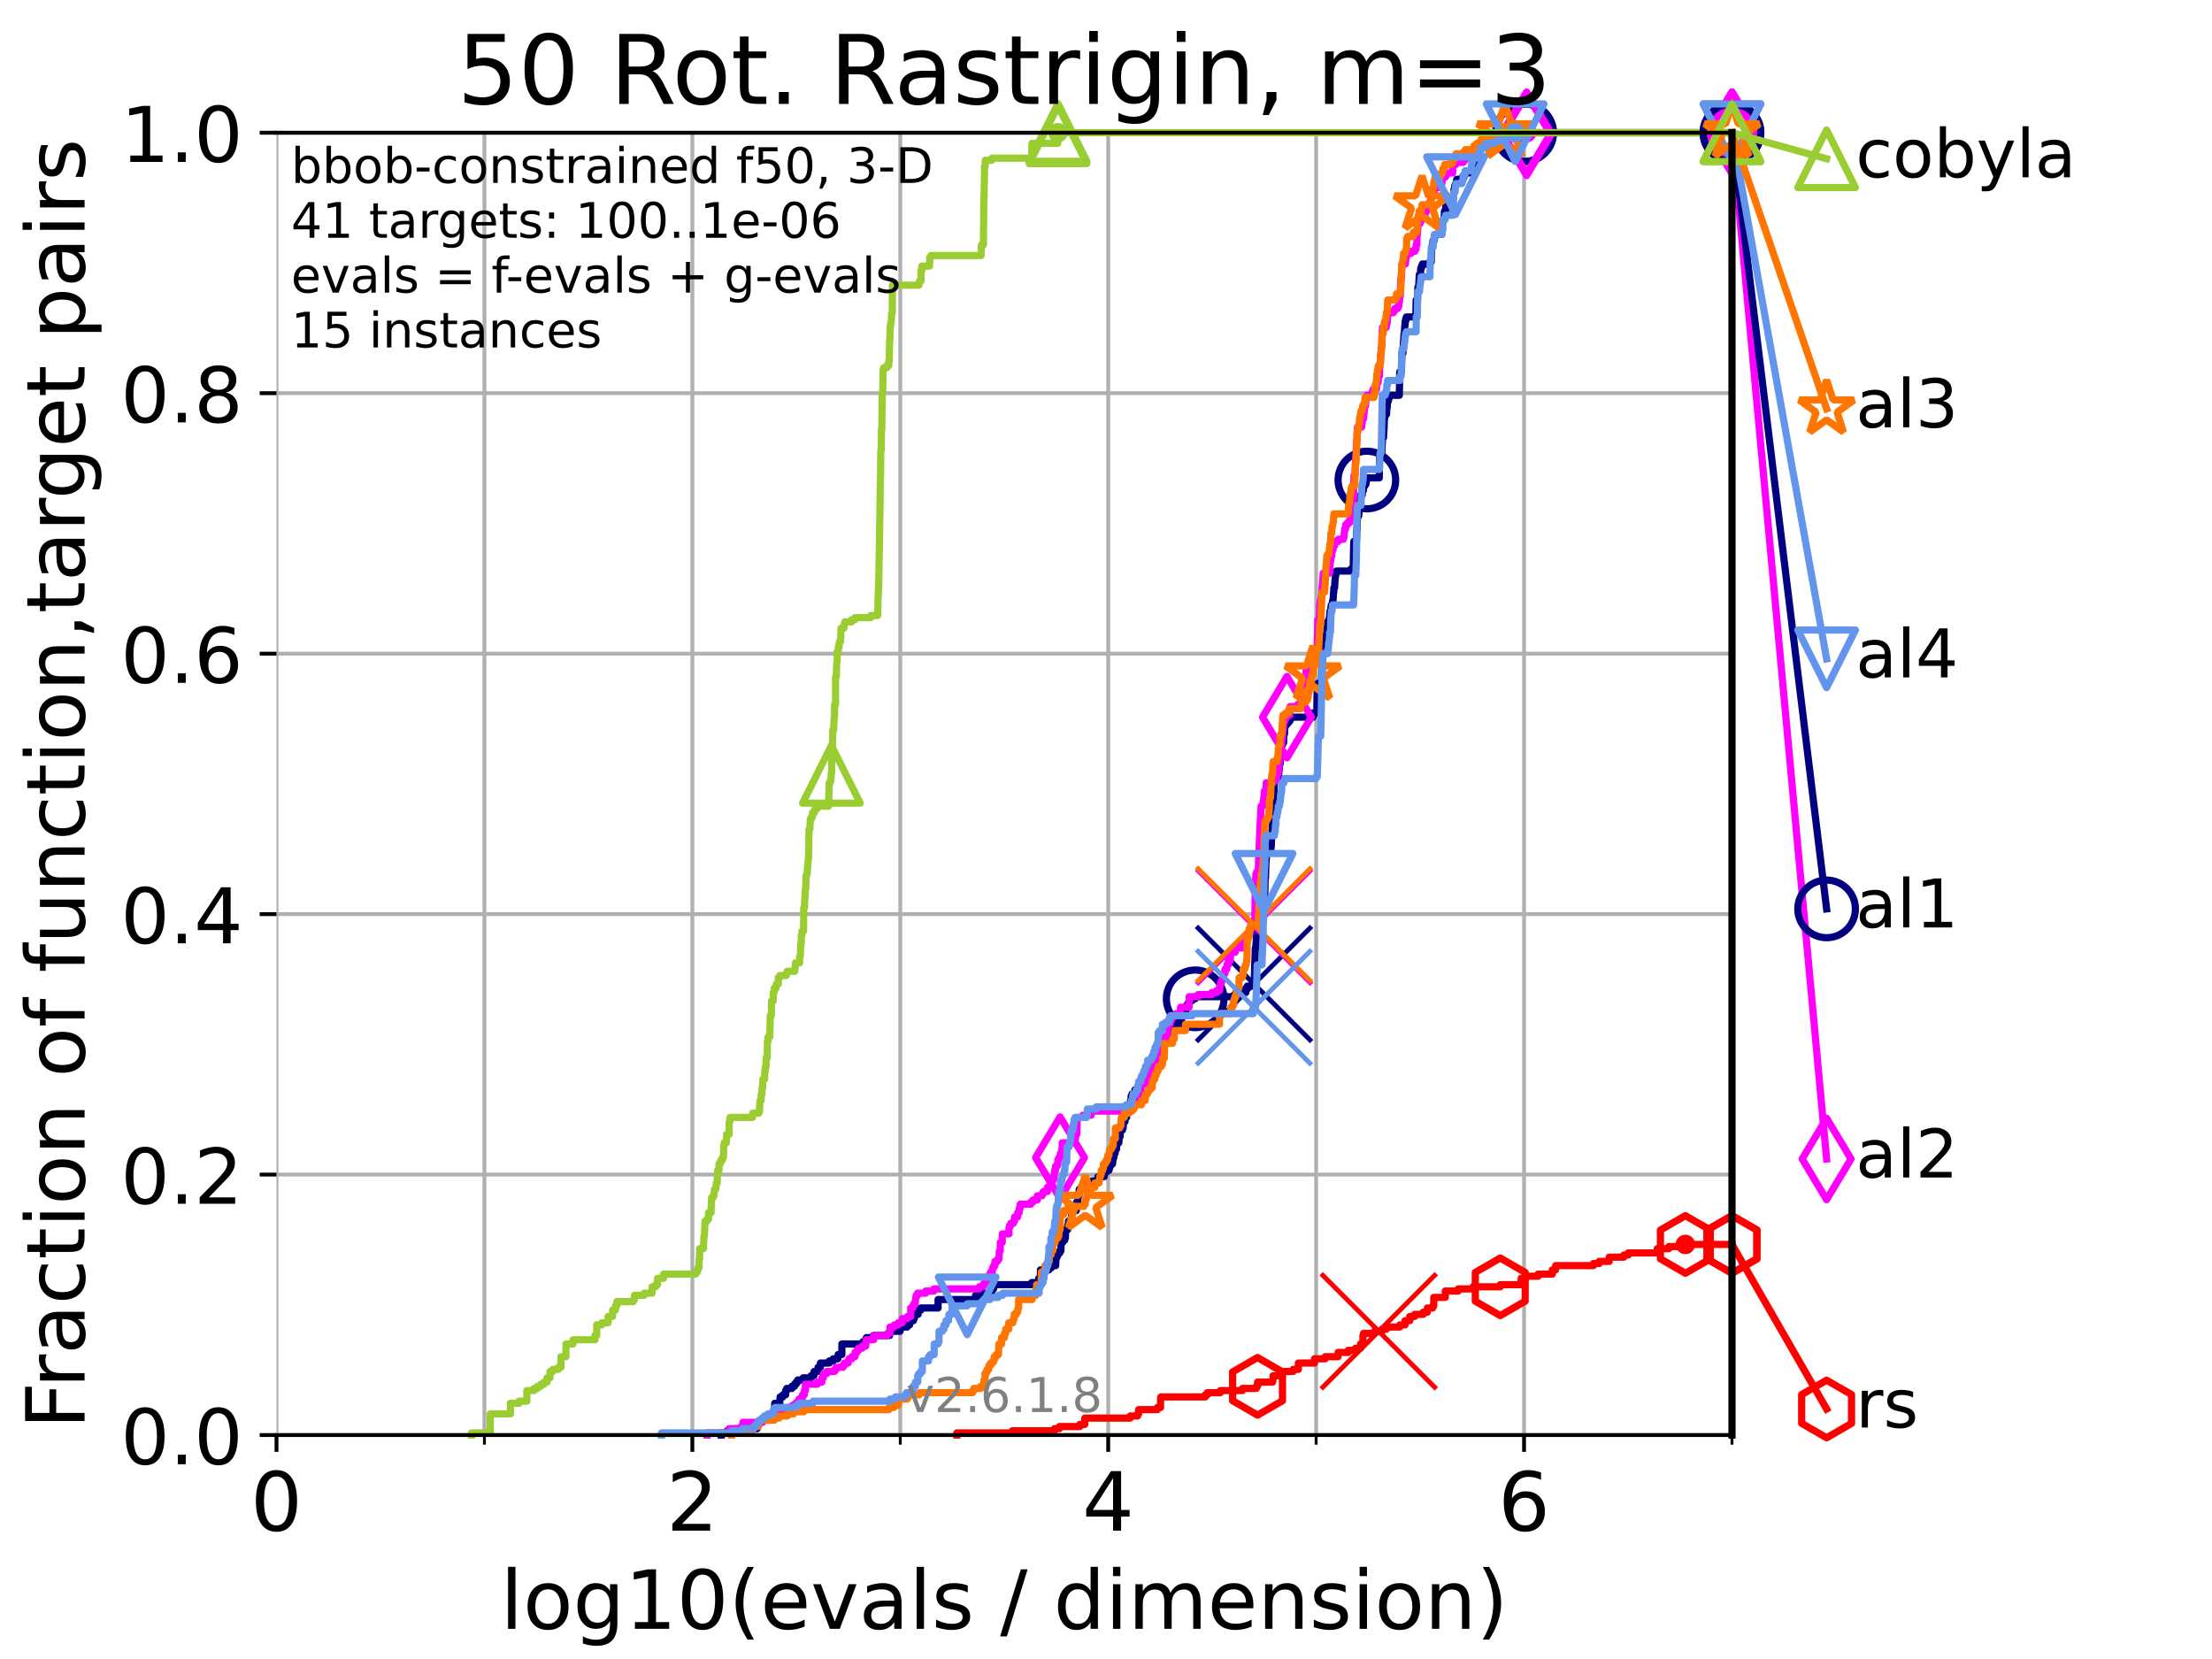 <?xml version="1.0" encoding="utf-8" standalone="no"?>
<!DOCTYPE svg PUBLIC "-//W3C//DTD SVG 1.1//EN"
  "http://www.w3.org/Graphics/SVG/1.1/DTD/svg11.dtd">
<!-- Created with matplotlib (https://matplotlib.org/) -->
<svg height="345.6pt" version="1.1" viewBox="0 0 460.8 345.6" width="460.8pt" xmlns="http://www.w3.org/2000/svg" xmlns:xlink="http://www.w3.org/1999/xlink">
 <defs>
  <style type="text/css">*{stroke-linecap:butt;stroke-linejoin:round;}</style>
 </defs>
 <g id="figure_1">
  <g id="patch_1">
   <path d="M 0 345.6 
L 460.8 345.6 
L 460.8 0 
L 0 0 
z
" style="fill:#ffffff;"/>
  </g>
  <g id="axes_1">
   <g id="patch_2">
    <path d="M 57.6 298.944 
L 360.806 298.944 
L 360.806 27.648 
L 57.6 27.648 
z
" style="fill:#ffffff;"/>
   </g>
   <g id="matplotlib.axis_1">
    <g id="xtick_1">
     <g id="line2d_1">
      <path clip-path="url(#p7e334e2fd9)" d="M 57.6 298.944 
L 57.6 27.648 
" style="fill:none;stroke:#b0b0b0;stroke-linecap:square;stroke-width:0.8;"/>
     </g>
     <g id="line2d_2">
      <defs>
       <path d="M 0 0 
L 0 3.5 
" id="mf67da82818" style="stroke:#000000;stroke-width:0.8;"/>
      </defs>
      <g>
       <use style="stroke:#000000;stroke-width:0.8;" x="57.6" xlink:href="#mf67da82818" y="298.944"/>
      </g>
     </g>
     <g id="text_1">
      <!-- 0 -->
      <g transform="translate(52.192 318.861)scale(0.17 -0.17)">
       <defs>
        <path d="M 31.781 66.406 
Q 24.172 66.406 20.328 58.906 
Q 16.5 51.422 16.5 36.375 
Q 16.5 21.391 20.328 13.891 
Q 24.172 6.391 31.781 6.391 
Q 39.453 6.391 43.281 13.891 
Q 47.125 21.391 47.125 36.375 
Q 47.125 51.422 43.281 58.906 
Q 39.453 66.406 31.781 66.406 
z
M 31.781 74.219 
Q 44.047 74.219 50.516 64.516 
Q 56.984 54.828 56.984 36.375 
Q 56.984 17.969 50.516 8.266 
Q 44.047 -1.422 31.781 -1.422 
Q 19.531 -1.422 13.062 8.266 
Q 6.594 17.969 6.594 36.375 
Q 6.594 54.828 13.062 64.516 
Q 19.531 74.219 31.781 74.219 
z
" id="DejaVuSans-48"/>
       </defs>
       <use xlink:href="#DejaVuSans-48"/>
      </g>
     </g>
    </g>
    <g id="xtick_2">
     <g id="line2d_3">
      <path clip-path="url(#p7e334e2fd9)" d="M 144.23 298.944 
L 144.23 27.648 
" style="fill:none;stroke:#b0b0b0;stroke-linecap:square;stroke-width:0.8;"/>
     </g>
     <g id="line2d_4">
      <g>
       <use style="stroke:#000000;stroke-width:0.8;" x="144.23" xlink:href="#mf67da82818" y="298.944"/>
      </g>
     </g>
     <g id="text_2">
      <!-- 2 -->
      <g transform="translate(138.822 318.861)scale(0.17 -0.17)">
       <defs>
        <path d="M 19.188 8.297 
L 53.609 8.297 
L 53.609 0 
L 7.328 0 
L 7.328 8.297 
Q 12.938 14.109 22.625 23.891 
Q 32.328 33.688 34.812 36.531 
Q 39.547 41.844 41.422 45.531 
Q 43.312 49.219 43.312 52.781 
Q 43.312 58.594 39.234 62.25 
Q 35.156 65.922 28.609 65.922 
Q 23.969 65.922 18.812 64.312 
Q 13.672 62.703 7.812 59.422 
L 7.812 69.391 
Q 13.766 71.781 18.938 73 
Q 24.125 74.219 28.422 74.219 
Q 39.75 74.219 46.484 68.547 
Q 53.219 62.891 53.219 53.422 
Q 53.219 48.922 51.531 44.891 
Q 49.859 40.875 45.406 35.406 
Q 44.188 33.984 37.641 27.219 
Q 31.109 20.453 19.188 8.297 
z
" id="DejaVuSans-50"/>
       </defs>
       <use xlink:href="#DejaVuSans-50"/>
      </g>
     </g>
    </g>
    <g id="xtick_3">
     <g id="line2d_5">
      <path clip-path="url(#p7e334e2fd9)" d="M 230.861 298.944 
L 230.861 27.648 
" style="fill:none;stroke:#b0b0b0;stroke-linecap:square;stroke-width:0.8;"/>
     </g>
     <g id="line2d_6">
      <g>
       <use style="stroke:#000000;stroke-width:0.8;" x="230.861" xlink:href="#mf67da82818" y="298.944"/>
      </g>
     </g>
     <g id="text_3">
      <!-- 4 -->
      <g transform="translate(225.453 318.861)scale(0.17 -0.17)">
       <defs>
        <path d="M 37.797 64.312 
L 12.891 25.391 
L 37.797 25.391 
z
M 35.203 72.906 
L 47.609 72.906 
L 47.609 25.391 
L 58.016 25.391 
L 58.016 17.188 
L 47.609 17.188 
L 47.609 0 
L 37.797 0 
L 37.797 17.188 
L 4.891 17.188 
L 4.891 26.703 
z
" id="DejaVuSans-52"/>
       </defs>
       <use xlink:href="#DejaVuSans-52"/>
      </g>
     </g>
    </g>
    <g id="xtick_4">
     <g id="line2d_7">
      <path clip-path="url(#p7e334e2fd9)" d="M 317.491 298.944 
L 317.491 27.648 
" style="fill:none;stroke:#b0b0b0;stroke-linecap:square;stroke-width:0.8;"/>
     </g>
     <g id="line2d_8">
      <g>
       <use style="stroke:#000000;stroke-width:0.8;" x="317.491" xlink:href="#mf67da82818" y="298.944"/>
      </g>
     </g>
     <g id="text_4">
      <!-- 6 -->
      <g transform="translate(312.083 318.861)scale(0.17 -0.17)">
       <defs>
        <path d="M 33.016 40.375 
Q 26.375 40.375 22.484 35.828 
Q 18.609 31.297 18.609 23.391 
Q 18.609 15.531 22.484 10.953 
Q 26.375 6.391 33.016 6.391 
Q 39.656 6.391 43.531 10.953 
Q 47.406 15.531 47.406 23.391 
Q 47.406 31.297 43.531 35.828 
Q 39.656 40.375 33.016 40.375 
z
M 52.594 71.297 
L 52.594 62.312 
Q 48.875 64.062 45.094 64.984 
Q 41.312 65.922 37.594 65.922 
Q 27.828 65.922 22.672 59.328 
Q 17.531 52.734 16.797 39.406 
Q 19.672 43.656 24.016 45.922 
Q 28.375 48.188 33.594 48.188 
Q 44.578 48.188 50.953 41.516 
Q 57.328 34.859 57.328 23.391 
Q 57.328 12.156 50.688 5.359 
Q 44.047 -1.422 33.016 -1.422 
Q 20.359 -1.422 13.672 8.266 
Q 6.984 17.969 6.984 36.375 
Q 6.984 53.656 15.188 63.938 
Q 23.391 74.219 37.203 74.219 
Q 40.922 74.219 44.703 73.484 
Q 48.484 72.75 52.594 71.297 
z
" id="DejaVuSans-54"/>
       </defs>
       <use xlink:href="#DejaVuSans-54"/>
      </g>
     </g>
    </g>
    <g id="xtick_5">
     <g id="line2d_9">
      <path clip-path="url(#p7e334e2fd9)" d="M 100.915 298.944 
L 100.915 27.648 
" style="fill:none;stroke:#b0b0b0;stroke-linecap:square;stroke-width:0.8;"/>
     </g>
     <g id="line2d_10">
      <defs>
       <path d="M 0 0 
L 0 2 
" id="m47cdf37c82" style="stroke:#000000;stroke-width:0.6;"/>
      </defs>
      <g>
       <use style="stroke:#000000;stroke-width:0.6;" x="100.915" xlink:href="#m47cdf37c82" y="298.944"/>
      </g>
     </g>
    </g>
    <g id="xtick_6">
     <g id="line2d_11">
      <path clip-path="url(#p7e334e2fd9)" d="M 187.546 298.944 
L 187.546 27.648 
" style="fill:none;stroke:#b0b0b0;stroke-linecap:square;stroke-width:0.8;"/>
     </g>
     <g id="line2d_12">
      <g>
       <use style="stroke:#000000;stroke-width:0.6;" x="187.546" xlink:href="#m47cdf37c82" y="298.944"/>
      </g>
     </g>
    </g>
    <g id="xtick_7">
     <g id="line2d_13">
      <path clip-path="url(#p7e334e2fd9)" d="M 274.176 298.944 
L 274.176 27.648 
" style="fill:none;stroke:#b0b0b0;stroke-linecap:square;stroke-width:0.8;"/>
     </g>
     <g id="line2d_14">
      <g>
       <use style="stroke:#000000;stroke-width:0.6;" x="274.176" xlink:href="#m47cdf37c82" y="298.944"/>
      </g>
     </g>
    </g>
    <g id="xtick_8">
     <g id="line2d_15">
      <path clip-path="url(#p7e334e2fd9)" d="M 360.806 298.944 
L 360.806 27.648 
" style="fill:none;stroke:#b0b0b0;stroke-linecap:square;stroke-width:0.8;"/>
     </g>
     <g id="line2d_16">
      <g>
       <use style="stroke:#000000;stroke-width:0.6;" x="360.806" xlink:href="#m47cdf37c82" y="298.944"/>
      </g>
     </g>
    </g>
    <g id="text_5">
     <!-- log10(evals / dimension) -->
     <g transform="translate(104.239 339.314)scale(0.17 -0.17)">
      <defs>
       <path d="M 9.422 75.984 
L 18.406 75.984 
L 18.406 0 
L 9.422 0 
z
" id="DejaVuSans-108"/>
       <path d="M 30.609 48.391 
Q 23.391 48.391 19.188 42.75 
Q 14.984 37.109 14.984 27.297 
Q 14.984 17.484 19.156 11.844 
Q 23.344 6.203 30.609 6.203 
Q 37.797 6.203 41.984 11.859 
Q 46.188 17.531 46.188 27.297 
Q 46.188 37.016 41.984 42.703 
Q 37.797 48.391 30.609 48.391 
z
M 30.609 56 
Q 42.328 56 49.016 48.375 
Q 55.719 40.766 55.719 27.297 
Q 55.719 13.875 49.016 6.219 
Q 42.328 -1.422 30.609 -1.422 
Q 18.844 -1.422 12.172 6.219 
Q 5.516 13.875 5.516 27.297 
Q 5.516 40.766 12.172 48.375 
Q 18.844 56 30.609 56 
z
" id="DejaVuSans-111"/>
       <path d="M 45.406 27.984 
Q 45.406 37.75 41.375 43.109 
Q 37.359 48.484 30.078 48.484 
Q 22.859 48.484 18.828 43.109 
Q 14.797 37.75 14.797 27.984 
Q 14.797 18.266 18.828 12.891 
Q 22.859 7.516 30.078 7.516 
Q 37.359 7.516 41.375 12.891 
Q 45.406 18.266 45.406 27.984 
z
M 54.391 6.781 
Q 54.391 -7.172 48.188 -13.984 
Q 42 -20.797 29.203 -20.797 
Q 24.469 -20.797 20.266 -20.094 
Q 16.062 -19.391 12.109 -17.922 
L 12.109 -9.188 
Q 16.062 -11.328 19.922 -12.344 
Q 23.781 -13.375 27.781 -13.375 
Q 36.625 -13.375 41.016 -8.766 
Q 45.406 -4.156 45.406 5.172 
L 45.406 9.625 
Q 42.625 4.781 38.281 2.391 
Q 33.938 0 27.875 0 
Q 17.828 0 11.672 7.656 
Q 5.516 15.328 5.516 27.984 
Q 5.516 40.672 11.672 48.328 
Q 17.828 56 27.875 56 
Q 33.938 56 38.281 53.609 
Q 42.625 51.219 45.406 46.391 
L 45.406 54.688 
L 54.391 54.688 
z
" id="DejaVuSans-103"/>
       <path d="M 12.406 8.297 
L 28.516 8.297 
L 28.516 63.922 
L 10.984 60.406 
L 10.984 69.391 
L 28.422 72.906 
L 38.281 72.906 
L 38.281 8.297 
L 54.391 8.297 
L 54.391 0 
L 12.406 0 
z
" id="DejaVuSans-49"/>
       <path d="M 31 75.875 
Q 24.469 64.656 21.281 53.656 
Q 18.109 42.672 18.109 31.391 
Q 18.109 20.125 21.312 9.062 
Q 24.516 -2 31 -13.188 
L 23.188 -13.188 
Q 15.875 -1.703 12.234 9.375 
Q 8.594 20.453 8.594 31.391 
Q 8.594 42.281 12.203 53.312 
Q 15.828 64.359 23.188 75.875 
z
" id="DejaVuSans-40"/>
       <path d="M 56.203 29.594 
L 56.203 25.203 
L 14.891 25.203 
Q 15.484 15.922 20.484 11.062 
Q 25.484 6.203 34.422 6.203 
Q 39.594 6.203 44.453 7.469 
Q 49.312 8.734 54.109 11.281 
L 54.109 2.781 
Q 49.266 0.734 44.188 -0.344 
Q 39.109 -1.422 33.891 -1.422 
Q 20.797 -1.422 13.156 6.188 
Q 5.516 13.812 5.516 26.812 
Q 5.516 40.234 12.766 48.109 
Q 20.016 56 32.328 56 
Q 43.359 56 49.781 48.891 
Q 56.203 41.797 56.203 29.594 
z
M 47.219 32.234 
Q 47.125 39.594 43.094 43.984 
Q 39.062 48.391 32.422 48.391 
Q 24.906 48.391 20.391 44.141 
Q 15.875 39.891 15.188 32.172 
z
" id="DejaVuSans-101"/>
       <path d="M 2.984 54.688 
L 12.5 54.688 
L 29.594 8.797 
L 46.688 54.688 
L 56.203 54.688 
L 35.688 0 
L 23.484 0 
z
" id="DejaVuSans-118"/>
       <path d="M 34.281 27.484 
Q 23.391 27.484 19.188 25 
Q 14.984 22.516 14.984 16.5 
Q 14.984 11.719 18.141 8.906 
Q 21.297 6.109 26.703 6.109 
Q 34.188 6.109 38.703 11.406 
Q 43.219 16.703 43.219 25.484 
L 43.219 27.484 
z
M 52.203 31.203 
L 52.203 0 
L 43.219 0 
L 43.219 8.297 
Q 40.141 3.328 35.547 0.953 
Q 30.953 -1.422 24.312 -1.422 
Q 15.922 -1.422 10.953 3.297 
Q 6 8.016 6 15.922 
Q 6 25.141 12.172 29.828 
Q 18.359 34.516 30.609 34.516 
L 43.219 34.516 
L 43.219 35.406 
Q 43.219 41.609 39.141 45 
Q 35.062 48.391 27.688 48.391 
Q 23 48.391 18.547 47.266 
Q 14.109 46.141 10.016 43.891 
L 10.016 52.203 
Q 14.938 54.109 19.578 55.047 
Q 24.219 56 28.609 56 
Q 40.484 56 46.344 49.844 
Q 52.203 43.703 52.203 31.203 
z
" id="DejaVuSans-97"/>
       <path d="M 44.281 53.078 
L 44.281 44.578 
Q 40.484 46.531 36.375 47.5 
Q 32.281 48.484 27.875 48.484 
Q 21.188 48.484 17.844 46.438 
Q 14.5 44.391 14.5 40.281 
Q 14.5 37.156 16.891 35.375 
Q 19.281 33.594 26.516 31.984 
L 29.594 31.297 
Q 39.156 29.25 43.188 25.516 
Q 47.219 21.781 47.219 15.094 
Q 47.219 7.469 41.188 3.016 
Q 35.156 -1.422 24.609 -1.422 
Q 20.219 -1.422 15.453 -0.562 
Q 10.688 0.297 5.422 2 
L 5.422 11.281 
Q 10.406 8.688 15.234 7.391 
Q 20.062 6.109 24.812 6.109 
Q 31.156 6.109 34.562 8.281 
Q 37.984 10.453 37.984 14.406 
Q 37.984 18.062 35.516 20.016 
Q 33.062 21.969 24.703 23.781 
L 21.578 24.516 
Q 13.234 26.266 9.516 29.906 
Q 5.812 33.547 5.812 39.891 
Q 5.812 47.609 11.281 51.797 
Q 16.75 56 26.812 56 
Q 31.781 56 36.172 55.266 
Q 40.578 54.547 44.281 53.078 
z
" id="DejaVuSans-115"/>
       <path id="DejaVuSans-32"/>
       <path d="M 25.391 72.906 
L 33.688 72.906 
L 8.297 -9.281 
L 0 -9.281 
z
" id="DejaVuSans-47"/>
       <path d="M 45.406 46.391 
L 45.406 75.984 
L 54.391 75.984 
L 54.391 0 
L 45.406 0 
L 45.406 8.203 
Q 42.578 3.328 38.25 0.953 
Q 33.938 -1.422 27.875 -1.422 
Q 17.969 -1.422 11.734 6.484 
Q 5.516 14.406 5.516 27.297 
Q 5.516 40.188 11.734 48.094 
Q 17.969 56 27.875 56 
Q 33.938 56 38.25 53.625 
Q 42.578 51.266 45.406 46.391 
z
M 14.797 27.297 
Q 14.797 17.391 18.875 11.75 
Q 22.953 6.109 30.078 6.109 
Q 37.203 6.109 41.297 11.75 
Q 45.406 17.391 45.406 27.297 
Q 45.406 37.203 41.297 42.844 
Q 37.203 48.484 30.078 48.484 
Q 22.953 48.484 18.875 42.844 
Q 14.797 37.203 14.797 27.297 
z
" id="DejaVuSans-100"/>
       <path d="M 9.422 54.688 
L 18.406 54.688 
L 18.406 0 
L 9.422 0 
z
M 9.422 75.984 
L 18.406 75.984 
L 18.406 64.594 
L 9.422 64.594 
z
" id="DejaVuSans-105"/>
       <path d="M 52 44.188 
Q 55.375 50.25 60.062 53.125 
Q 64.75 56 71.094 56 
Q 79.641 56 84.281 50.016 
Q 88.922 44.047 88.922 33.016 
L 88.922 0 
L 79.891 0 
L 79.891 32.719 
Q 79.891 40.578 77.094 44.375 
Q 74.312 48.188 68.609 48.188 
Q 61.625 48.188 57.562 43.547 
Q 53.516 38.922 53.516 30.906 
L 53.516 0 
L 44.484 0 
L 44.484 32.719 
Q 44.484 40.625 41.703 44.406 
Q 38.922 48.188 33.109 48.188 
Q 26.219 48.188 22.156 43.531 
Q 18.109 38.875 18.109 30.906 
L 18.109 0 
L 9.078 0 
L 9.078 54.688 
L 18.109 54.688 
L 18.109 46.188 
Q 21.188 51.219 25.484 53.609 
Q 29.781 56 35.688 56 
Q 41.656 56 45.828 52.969 
Q 50 49.953 52 44.188 
z
" id="DejaVuSans-109"/>
       <path d="M 54.891 33.016 
L 54.891 0 
L 45.906 0 
L 45.906 32.719 
Q 45.906 40.484 42.875 44.328 
Q 39.844 48.188 33.797 48.188 
Q 26.516 48.188 22.312 43.547 
Q 18.109 38.922 18.109 30.906 
L 18.109 0 
L 9.078 0 
L 9.078 54.688 
L 18.109 54.688 
L 18.109 46.188 
Q 21.344 51.125 25.703 53.562 
Q 30.078 56 35.797 56 
Q 45.219 56 50.047 50.172 
Q 54.891 44.344 54.891 33.016 
z
" id="DejaVuSans-110"/>
       <path d="M 8.016 75.875 
L 15.828 75.875 
Q 23.141 64.359 26.781 53.312 
Q 30.422 42.281 30.422 31.391 
Q 30.422 20.453 26.781 9.375 
Q 23.141 -1.703 15.828 -13.188 
L 8.016 -13.188 
Q 14.5 -2 17.703 9.062 
Q 20.906 20.125 20.906 31.391 
Q 20.906 42.672 17.703 53.656 
Q 14.5 64.656 8.016 75.875 
z
" id="DejaVuSans-41"/>
      </defs>
      <use xlink:href="#DejaVuSans-108"/>
      <use x="27.783" xlink:href="#DejaVuSans-111"/>
      <use x="88.965" xlink:href="#DejaVuSans-103"/>
      <use x="152.441" xlink:href="#DejaVuSans-49"/>
      <use x="216.064" xlink:href="#DejaVuSans-48"/>
      <use x="279.688" xlink:href="#DejaVuSans-40"/>
      <use x="318.701" xlink:href="#DejaVuSans-101"/>
      <use x="380.225" xlink:href="#DejaVuSans-118"/>
      <use x="439.404" xlink:href="#DejaVuSans-97"/>
      <use x="500.684" xlink:href="#DejaVuSans-108"/>
      <use x="528.467" xlink:href="#DejaVuSans-115"/>
      <use x="580.566" xlink:href="#DejaVuSans-32"/>
      <use x="612.354" xlink:href="#DejaVuSans-47"/>
      <use x="646.045" xlink:href="#DejaVuSans-32"/>
      <use x="677.832" xlink:href="#DejaVuSans-100"/>
      <use x="741.309" xlink:href="#DejaVuSans-105"/>
      <use x="769.092" xlink:href="#DejaVuSans-109"/>
      <use x="866.504" xlink:href="#DejaVuSans-101"/>
      <use x="928.027" xlink:href="#DejaVuSans-110"/>
      <use x="991.406" xlink:href="#DejaVuSans-115"/>
      <use x="1043.506" xlink:href="#DejaVuSans-105"/>
      <use x="1071.289" xlink:href="#DejaVuSans-111"/>
      <use x="1132.471" xlink:href="#DejaVuSans-110"/>
      <use x="1195.85" xlink:href="#DejaVuSans-41"/>
     </g>
    </g>
   </g>
   <g id="matplotlib.axis_2">
    <g id="ytick_1">
     <g id="line2d_17">
      <path clip-path="url(#p7e334e2fd9)" d="M 57.6 298.944 
L 360.806 298.944 
" style="fill:none;stroke:#b0b0b0;stroke-linecap:square;stroke-width:0.8;"/>
     </g>
     <g id="line2d_18">
      <defs>
       <path d="M 0 0 
L -3.5 0 
" id="m8097d52720" style="stroke:#000000;stroke-width:0.8;"/>
      </defs>
      <g>
       <use style="stroke:#000000;stroke-width:0.8;" x="57.6" xlink:href="#m8097d52720" y="298.944"/>
      </g>
     </g>
     <g id="text_6">
      <!-- 0.0 -->
      <g transform="translate(25.155 305.023)scale(0.16 -0.16)">
       <defs>
        <path d="M 10.688 12.406 
L 21 12.406 
L 21 0 
L 10.688 0 
z
" id="DejaVuSans-46"/>
       </defs>
       <use xlink:href="#DejaVuSans-48"/>
       <use x="63.623" xlink:href="#DejaVuSans-46"/>
       <use x="95.41" xlink:href="#DejaVuSans-48"/>
      </g>
     </g>
    </g>
    <g id="ytick_2">
     <g id="line2d_19">
      <path clip-path="url(#p7e334e2fd9)" d="M 57.6 244.685 
L 360.806 244.685 
" style="fill:none;stroke:#b0b0b0;stroke-linecap:square;stroke-width:0.8;"/>
     </g>
     <g id="line2d_20">
      <g>
       <use style="stroke:#000000;stroke-width:0.8;" x="57.6" xlink:href="#m8097d52720" y="244.685"/>
      </g>
     </g>
     <g id="text_7">
      <!-- 0.2 -->
      <g transform="translate(25.155 250.764)scale(0.16 -0.16)">
       <use xlink:href="#DejaVuSans-48"/>
       <use x="63.623" xlink:href="#DejaVuSans-46"/>
       <use x="95.41" xlink:href="#DejaVuSans-50"/>
      </g>
     </g>
    </g>
    <g id="ytick_3">
     <g id="line2d_21">
      <path clip-path="url(#p7e334e2fd9)" d="M 57.6 190.426 
L 360.806 190.426 
" style="fill:none;stroke:#b0b0b0;stroke-linecap:square;stroke-width:0.8;"/>
     </g>
     <g id="line2d_22">
      <g>
       <use style="stroke:#000000;stroke-width:0.8;" x="57.6" xlink:href="#m8097d52720" y="190.426"/>
      </g>
     </g>
     <g id="text_8">
      <!-- 0.4 -->
      <g transform="translate(25.155 196.504)scale(0.16 -0.16)">
       <use xlink:href="#DejaVuSans-48"/>
       <use x="63.623" xlink:href="#DejaVuSans-46"/>
       <use x="95.41" xlink:href="#DejaVuSans-52"/>
      </g>
     </g>
    </g>
    <g id="ytick_4">
     <g id="line2d_23">
      <path clip-path="url(#p7e334e2fd9)" d="M 57.6 136.166 
L 360.806 136.166 
" style="fill:none;stroke:#b0b0b0;stroke-linecap:square;stroke-width:0.8;"/>
     </g>
     <g id="line2d_24">
      <g>
       <use style="stroke:#000000;stroke-width:0.8;" x="57.6" xlink:href="#m8097d52720" y="136.166"/>
      </g>
     </g>
     <g id="text_9">
      <!-- 0.6 -->
      <g transform="translate(25.155 142.245)scale(0.16 -0.16)">
       <use xlink:href="#DejaVuSans-48"/>
       <use x="63.623" xlink:href="#DejaVuSans-46"/>
       <use x="95.41" xlink:href="#DejaVuSans-54"/>
      </g>
     </g>
    </g>
    <g id="ytick_5">
     <g id="line2d_25">
      <path clip-path="url(#p7e334e2fd9)" d="M 57.6 81.907 
L 360.806 81.907 
" style="fill:none;stroke:#b0b0b0;stroke-linecap:square;stroke-width:0.8;"/>
     </g>
     <g id="line2d_26">
      <g>
       <use style="stroke:#000000;stroke-width:0.8;" x="57.6" xlink:href="#m8097d52720" y="81.907"/>
      </g>
     </g>
     <g id="text_10">
      <!-- 0.8 -->
      <g transform="translate(25.155 87.986)scale(0.16 -0.16)">
       <defs>
        <path d="M 31.781 34.625 
Q 24.75 34.625 20.719 30.859 
Q 16.703 27.094 16.703 20.516 
Q 16.703 13.922 20.719 10.156 
Q 24.75 6.391 31.781 6.391 
Q 38.812 6.391 42.859 10.172 
Q 46.922 13.969 46.922 20.516 
Q 46.922 27.094 42.891 30.859 
Q 38.875 34.625 31.781 34.625 
z
M 21.922 38.812 
Q 15.578 40.375 12.031 44.719 
Q 8.5 49.078 8.5 55.328 
Q 8.5 64.062 14.719 69.141 
Q 20.953 74.219 31.781 74.219 
Q 42.672 74.219 48.875 69.141 
Q 55.078 64.062 55.078 55.328 
Q 55.078 49.078 51.531 44.719 
Q 48 40.375 41.703 38.812 
Q 48.828 37.156 52.797 32.312 
Q 56.781 27.484 56.781 20.516 
Q 56.781 9.906 50.312 4.234 
Q 43.844 -1.422 31.781 -1.422 
Q 19.734 -1.422 13.25 4.234 
Q 6.781 9.906 6.781 20.516 
Q 6.781 27.484 10.781 32.312 
Q 14.797 37.156 21.922 38.812 
z
M 18.312 54.391 
Q 18.312 48.734 21.844 45.562 
Q 25.391 42.391 31.781 42.391 
Q 38.141 42.391 41.719 45.562 
Q 45.312 48.734 45.312 54.391 
Q 45.312 60.062 41.719 63.234 
Q 38.141 66.406 31.781 66.406 
Q 25.391 66.406 21.844 63.234 
Q 18.312 60.062 18.312 54.391 
z
" id="DejaVuSans-56"/>
       </defs>
       <use xlink:href="#DejaVuSans-48"/>
       <use x="63.623" xlink:href="#DejaVuSans-46"/>
       <use x="95.41" xlink:href="#DejaVuSans-56"/>
      </g>
     </g>
    </g>
    <g id="ytick_6">
     <g id="line2d_27">
      <path clip-path="url(#p7e334e2fd9)" d="M 57.6 27.648 
L 360.806 27.648 
" style="fill:none;stroke:#b0b0b0;stroke-linecap:square;stroke-width:0.8;"/>
     </g>
     <g id="line2d_28">
      <g>
       <use style="stroke:#000000;stroke-width:0.8;" x="57.6" xlink:href="#m8097d52720" y="27.648"/>
      </g>
     </g>
     <g id="text_11">
      <!-- 1.0 -->
      <g transform="translate(25.155 33.727)scale(0.16 -0.16)">
       <use xlink:href="#DejaVuSans-49"/>
       <use x="63.623" xlink:href="#DejaVuSans-46"/>
       <use x="95.41" xlink:href="#DejaVuSans-48"/>
      </g>
     </g>
    </g>
    <g id="text_12">
     <!-- Fraction of function,target pairs -->
     <g transform="translate(17.62 297.681)rotate(-90)scale(0.17 -0.17)">
      <defs>
       <path d="M 9.812 72.906 
L 51.703 72.906 
L 51.703 64.594 
L 19.672 64.594 
L 19.672 43.109 
L 48.578 43.109 
L 48.578 34.812 
L 19.672 34.812 
L 19.672 0 
L 9.812 0 
z
" id="DejaVuSans-70"/>
       <path d="M 41.109 46.297 
Q 39.594 47.172 37.812 47.578 
Q 36.031 48 33.891 48 
Q 26.266 48 22.188 43.047 
Q 18.109 38.094 18.109 28.812 
L 18.109 0 
L 9.078 0 
L 9.078 54.688 
L 18.109 54.688 
L 18.109 46.188 
Q 20.953 51.172 25.484 53.578 
Q 30.031 56 36.531 56 
Q 37.453 56 38.578 55.875 
Q 39.703 55.766 41.062 55.516 
z
" id="DejaVuSans-114"/>
       <path d="M 48.781 52.594 
L 48.781 44.188 
Q 44.969 46.297 41.141 47.344 
Q 37.312 48.391 33.406 48.391 
Q 24.656 48.391 19.812 42.844 
Q 14.984 37.312 14.984 27.297 
Q 14.984 17.281 19.812 11.734 
Q 24.656 6.203 33.406 6.203 
Q 37.312 6.203 41.141 7.25 
Q 44.969 8.297 48.781 10.406 
L 48.781 2.094 
Q 45.016 0.344 40.984 -0.531 
Q 36.969 -1.422 32.422 -1.422 
Q 20.062 -1.422 12.781 6.344 
Q 5.516 14.109 5.516 27.297 
Q 5.516 40.672 12.859 48.328 
Q 20.219 56 33.016 56 
Q 37.156 56 41.109 55.141 
Q 45.062 54.297 48.781 52.594 
z
" id="DejaVuSans-99"/>
       <path d="M 18.312 70.219 
L 18.312 54.688 
L 36.812 54.688 
L 36.812 47.703 
L 18.312 47.703 
L 18.312 18.016 
Q 18.312 11.328 20.141 9.422 
Q 21.969 7.516 27.594 7.516 
L 36.812 7.516 
L 36.812 0 
L 27.594 0 
Q 17.188 0 13.234 3.875 
Q 9.281 7.766 9.281 18.016 
L 9.281 47.703 
L 2.688 47.703 
L 2.688 54.688 
L 9.281 54.688 
L 9.281 70.219 
z
" id="DejaVuSans-116"/>
       <path d="M 37.109 75.984 
L 37.109 68.5 
L 28.516 68.5 
Q 23.688 68.5 21.797 66.547 
Q 19.922 64.594 19.922 59.516 
L 19.922 54.688 
L 34.719 54.688 
L 34.719 47.703 
L 19.922 47.703 
L 19.922 0 
L 10.891 0 
L 10.891 47.703 
L 2.297 47.703 
L 2.297 54.688 
L 10.891 54.688 
L 10.891 58.5 
Q 10.891 67.625 15.141 71.797 
Q 19.391 75.984 28.609 75.984 
z
" id="DejaVuSans-102"/>
       <path d="M 8.5 21.578 
L 8.5 54.688 
L 17.484 54.688 
L 17.484 21.922 
Q 17.484 14.156 20.5 10.266 
Q 23.531 6.391 29.594 6.391 
Q 36.859 6.391 41.078 11.031 
Q 45.312 15.672 45.312 23.688 
L 45.312 54.688 
L 54.297 54.688 
L 54.297 0 
L 45.312 0 
L 45.312 8.406 
Q 42.047 3.422 37.719 1 
Q 33.406 -1.422 27.688 -1.422 
Q 18.266 -1.422 13.375 4.438 
Q 8.5 10.297 8.5 21.578 
z
M 31.109 56 
z
" id="DejaVuSans-117"/>
       <path d="M 11.719 12.406 
L 22.016 12.406 
L 22.016 4 
L 14.016 -11.625 
L 7.719 -11.625 
L 11.719 4 
z
" id="DejaVuSans-44"/>
       <path d="M 18.109 8.203 
L 18.109 -20.797 
L 9.078 -20.797 
L 9.078 54.688 
L 18.109 54.688 
L 18.109 46.391 
Q 20.953 51.266 25.266 53.625 
Q 29.594 56 35.594 56 
Q 45.562 56 51.781 48.094 
Q 58.016 40.188 58.016 27.297 
Q 58.016 14.406 51.781 6.484 
Q 45.562 -1.422 35.594 -1.422 
Q 29.594 -1.422 25.266 0.953 
Q 20.953 3.328 18.109 8.203 
z
M 48.688 27.297 
Q 48.688 37.203 44.609 42.844 
Q 40.531 48.484 33.406 48.484 
Q 26.266 48.484 22.188 42.844 
Q 18.109 37.203 18.109 27.297 
Q 18.109 17.391 22.188 11.75 
Q 26.266 6.109 33.406 6.109 
Q 40.531 6.109 44.609 11.75 
Q 48.688 17.391 48.688 27.297 
z
" id="DejaVuSans-112"/>
      </defs>
      <use xlink:href="#DejaVuSans-70"/>
      <use x="50.27" xlink:href="#DejaVuSans-114"/>
      <use x="91.383" xlink:href="#DejaVuSans-97"/>
      <use x="152.662" xlink:href="#DejaVuSans-99"/>
      <use x="207.643" xlink:href="#DejaVuSans-116"/>
      <use x="246.852" xlink:href="#DejaVuSans-105"/>
      <use x="274.635" xlink:href="#DejaVuSans-111"/>
      <use x="335.816" xlink:href="#DejaVuSans-110"/>
      <use x="399.195" xlink:href="#DejaVuSans-32"/>
      <use x="430.982" xlink:href="#DejaVuSans-111"/>
      <use x="492.164" xlink:href="#DejaVuSans-102"/>
      <use x="527.369" xlink:href="#DejaVuSans-32"/>
      <use x="559.156" xlink:href="#DejaVuSans-102"/>
      <use x="594.361" xlink:href="#DejaVuSans-117"/>
      <use x="657.74" xlink:href="#DejaVuSans-110"/>
      <use x="721.119" xlink:href="#DejaVuSans-99"/>
      <use x="776.1" xlink:href="#DejaVuSans-116"/>
      <use x="815.309" xlink:href="#DejaVuSans-105"/>
      <use x="843.092" xlink:href="#DejaVuSans-111"/>
      <use x="904.273" xlink:href="#DejaVuSans-110"/>
      <use x="967.652" xlink:href="#DejaVuSans-44"/>
      <use x="999.439" xlink:href="#DejaVuSans-116"/>
      <use x="1038.648" xlink:href="#DejaVuSans-97"/>
      <use x="1099.928" xlink:href="#DejaVuSans-114"/>
      <use x="1139.291" xlink:href="#DejaVuSans-103"/>
      <use x="1202.768" xlink:href="#DejaVuSans-101"/>
      <use x="1264.291" xlink:href="#DejaVuSans-116"/>
      <use x="1303.5" xlink:href="#DejaVuSans-32"/>
      <use x="1335.287" xlink:href="#DejaVuSans-112"/>
      <use x="1398.764" xlink:href="#DejaVuSans-97"/>
      <use x="1460.043" xlink:href="#DejaVuSans-105"/>
      <use x="1487.826" xlink:href="#DejaVuSans-114"/>
      <use x="1528.939" xlink:href="#DejaVuSans-115"/>
     </g>
    </g>
   </g>
   <g id="line2d_29">
    <defs>
     <path d="M 0 1.5 
C 0.398 1.5 0.779 1.342 1.061 1.061 
C 1.342 0.779 1.5 0.398 1.5 0 
C 1.5 -0.398 1.342 -0.779 1.061 -1.061 
C 0.779 -1.342 0.398 -1.5 0 -1.5 
C -0.398 -1.5 -0.779 -1.342 -1.061 -1.061 
C -1.342 -0.779 -1.5 -0.398 -1.5 0 
C -1.5 0.398 -1.342 0.779 -1.061 1.061 
C -0.779 1.342 -0.398 1.5 0 1.5 
z
" id="m2ebf700415" style="stroke:#000080;"/>
    </defs>
    <g>
     <use style="fill:#000080;stroke:#000080;" x="317.594" xlink:href="#m2ebf700415" y="27.648"/>
     <use style="fill:#000080;stroke:#000080;" x="317.594" xlink:href="#m2ebf700415" y="27.648"/>
    </g>
   </g>
   <g id="line2d_30">
    <path d="M 150.244 298.944 
L 150.244 298.503 
L 151.478 298.503 
L 151.478 298.062 
L 156.205 298.062 
L 156.205 297.621 
L 157.734 297.621 
L 157.795 296.738 
L 158.037 296.738 
L 158.037 296.297 
L 158.572 296.297 
L 158.572 295.856 
L 159.148 295.856 
L 159.148 295.415 
L 159.652 295.415 
L 159.652 294.974 
L 160.357 294.974 
L 160.357 294.533 
L 161.341 294.533 
L 161.392 292.327 
L 162.421 292.327 
L 162.516 291.004 
L 163.077 291.004 
L 163.077 290.562 
L 163.666 290.562 
L 163.666 289.68 
L 163.888 289.68 
L 163.888 289.239 
L 164.96 289.239 
L 164.96 288.798 
L 165.494 288.798 
L 165.494 288.357 
L 165.855 288.357 
L 165.855 287.916 
L 166.17 287.916 
L 166.17 287.475 
L 167.307 287.475 
L 167.307 287.033 
L 168.96 287.033 
L 168.96 286.592 
L 169.557 286.592 
L 169.59 285.71 
L 170.418 285.71 
L 170.418 284.828 
L 170.91 284.828 
L 170.91 283.946 
L 172.76 283.946 
L 172.76 283.504 
L 173.568 283.504 
L 173.568 283.063 
L 174.544 283.063 
L 174.594 282.181 
L 175.376 282.181 
L 175.376 279.975 
L 179.72 279.975 
L 179.72 279.534 
L 180.281 279.534 
L 180.281 279.093 
L 180.483 279.093 
L 180.483 278.652 
L 181.941 278.652 
L 181.941 278.211 
L 185.332 278.211 
L 185.332 277.329 
L 187.502 277.329 
L 187.602 276.446 
L 188.976 276.446 
L 188.976 276.005 
L 189.492 276.005 
L 189.593 275.123 
L 190.289 275.123 
L 190.289 274.682 
L 190.462 274.682 
L 190.558 273.799 
L 191.261 273.799 
L 191.261 272.917 
L 191.838 272.917 
L 191.838 272.476 
L 195.418 272.476 
L 195.418 270.712 
L 203.233 270.712 
L 203.233 269.829 
L 204.664 269.829 
L 204.664 269.388 
L 206.491 269.388 
L 206.491 268.947 
L 206.664 268.947 
L 206.664 268.506 
L 207.001 268.506 
L 207.001 267.624 
L 214.91 267.624 
L 214.91 267.183 
L 216.385 267.183 
L 216.385 266.3 
L 216.742 266.3 
L 216.742 264.536 
L 218.512 264.536 
L 218.512 264.095 
L 219.035 264.095 
L 219.035 263.653 
L 219.917 263.653 
L 220.011 261.889 
L 220.221 261.889 
L 220.221 261.448 
L 220.406 261.448 
L 220.406 261.007 
L 220.774 261.007 
L 220.774 260.566 
L 221.002 260.566 
L 221.057 258.801 
L 221.377 258.801 
L 221.377 258.36 
L 221.804 258.36 
L 221.804 257.919 
L 221.93 257.919 
L 222.01 256.154 
L 222.429 256.154 
L 222.429 255.272 
L 222.576 255.272 
L 222.576 254.39 
L 223.036 254.39 
L 223.036 253.949 
L 223.227 253.949 
L 223.259 252.184 
L 224.218 252.184 
L 224.281 250.42 
L 224.544 250.42 
L 224.561 249.096 
L 224.769 249.096 
L 224.816 247.773 
L 225.213 247.773 
L 225.213 247.332 
L 226.38 247.332 
L 226.38 246.89 
L 227.287 246.89 
L 227.287 246.449 
L 227.477 246.449 
L 227.477 246.008 
L 228.716 246.008 
L 228.716 245.126 
L 230.012 245.126 
L 230.012 244.244 
L 230.439 244.244 
L 230.439 243.803 
L 231.035 243.803 
L 231.035 243.361 
L 231.161 243.361 
L 231.161 242.92 
L 231.338 242.92 
L 231.338 242.479 
L 231.757 242.479 
L 231.834 241.597 
L 231.87 241.597 
L 231.87 241.156 
L 232.034 241.156 
L 232.134 240.273 
L 232.295 240.273 
L 232.295 239.391 
L 232.587 239.391 
L 232.587 238.509 
L 232.725 238.509 
L 232.725 238.068 
L 233.07 238.068 
L 233.167 236.744 
L 233.36 236.744 
L 233.366 235.421 
L 233.824 235.421 
L 233.824 234.98 
L 233.972 234.98 
L 234.047 233.657 
L 234.353 233.657 
L 234.381 232.774 
L 234.701 232.774 
L 234.715 231.01 
L 235.493 231.01 
L 235.519 229.245 
L 235.632 229.245 
L 235.632 228.363 
L 235.802 228.363 
L 235.802 227.922 
L 236.421 227.922 
L 236.421 227.04 
L 237.61 227.04 
L 237.64 225.716 
L 237.996 225.716 
L 237.996 225.275 
L 239.029 225.275 
L 239.029 224.834 
L 239.496 224.834 
L 239.496 223.952 
L 239.779 223.952 
L 239.779 222.628 
L 240.629 222.628 
L 240.629 222.187 
L 240.901 222.187 
L 240.97 219.981 
L 241.645 219.981 
L 241.645 219.099 
L 241.809 219.099 
L 241.809 218.217 
L 241.939 218.217 
L 241.939 217.776 
L 242.295 217.776 
L 242.295 217.335 
L 242.538 217.335 
L 242.538 216.894 
L 243.318 216.894 
L 243.36 216.011 
L 243.797 216.011 
L 243.814 215.129 
L 244.196 215.129 
L 244.196 213.806 
L 244.413 213.806 
L 244.413 213.364 
L 245.111 213.364 
L 245.111 212.923 
L 246.123 212.923 
L 246.184 211.6 
L 246.339 211.6 
L 246.339 211.159 
L 247.05 211.159 
L 247.05 209.835 
L 247.224 209.835 
L 247.224 209.394 
L 247.521 209.394 
L 247.521 208.953 
L 247.68 208.953 
L 247.68 208.512 
L 248.273 208.512 
L 248.273 208.071 
L 248.977 208.071 
L 248.977 207.63 
L 257.132 207.63 
L 257.132 207.189 
L 257.446 207.189 
L 257.446 206.747 
L 259.537 206.747 
L 259.537 205.865 
L 259.832 205.865 
L 259.832 205.424 
L 260.826 205.424 
L 260.826 204.983 
L 261.287 204.983 
L 261.385 200.572 
L 261.413 200.572 
L 261.509 197.484 
L 261.589 197.484 
L 261.682 196.16 
L 261.706 196.16 
L 261.791 193.072 
L 261.828 193.072 
L 261.828 192.19 
L 262.292 192.19 
L 262.292 191.749 
L 263.212 191.749 
L 263.281 189.543 
L 263.347 189.543 
L 263.432 186.897 
L 263.48 186.897 
L 263.555 182.926 
L 263.623 182.926 
L 263.733 179.397 
L 263.766 179.397 
L 263.84 178.074 
L 263.986 178.074 
L 263.986 177.633 
L 264.521 177.633 
L 264.521 177.192 
L 264.714 177.192 
L 264.818 176.309 
L 264.834 176.309 
L 264.932 173.663 
L 264.974 173.663 
L 265.083 170.575 
L 265.139 170.575 
L 265.226 167.928 
L 265.281 167.928 
L 265.37 164.84 
L 265.407 164.84 
L 265.515 162.193 
L 266.062 162.193 
L 266.062 161.752 
L 266.366 161.752 
L 266.434 160.429 
L 266.479 160.429 
L 266.513 159.105 
L 266.679 159.105 
L 266.773 156.017 
L 266.904 156.017 
L 266.991 155.135 
L 267.184 155.135 
L 267.184 154.694 
L 267.398 154.694 
L 267.446 152.929 
L 267.579 152.929 
L 267.671 151.165 
L 267.898 151.165 
L 267.898 150.724 
L 268.288 150.724 
L 268.288 150.283 
L 268.664 150.283 
L 268.664 149.841 
L 268.911 149.841 
L 268.911 149.4 
L 273.538 149.4 
L 273.584 148.518 
L 274.303 148.518 
L 274.387 143.666 
L 274.496 143.666 
L 274.546 142.342 
L 275.293 142.342 
L 275.386 140.137 
L 275.405 140.137 
L 275.51 138.372 
L 275.517 138.372 
L 275.603 136.166 
L 275.647 136.166 
L 275.69 135.284 
L 276.046 135.284 
L 276.129 133.52 
L 276.186 133.52 
L 276.252 132.196 
L 276.367 132.196 
L 276.426 130.873 
L 276.516 130.873 
L 276.541 129.549 
L 276.798 129.549 
L 276.798 129.108 
L 276.937 129.108 
L 277.045 127.344 
L 277.203 127.344 
L 277.261 126.462 
L 277.33 126.462 
L 277.33 126.02 
L 277.543 126.02 
L 277.605 125.138 
L 277.693 125.138 
L 277.802 123.374 
L 277.846 123.374 
L 277.859 122.491 
L 278.011 122.491 
L 278.118 120.727 
L 278.13 120.727 
L 278.229 119.845 
L 278.277 119.845 
L 278.277 119.403 
L 278.389 119.403 
L 278.389 118.962 
L 281.429 118.962 
L 281.429 118.521 
L 281.892 118.521 
L 281.998 113.228 
L 282.024 113.228 
L 282.024 112.786 
L 282.568 112.786 
L 282.666 110.14 
L 282.693 110.14 
L 282.781 107.493 
L 283.046 107.493 
L 283.155 106.169 
L 283.221 106.169 
L 283.318 103.964 
L 283.452 103.964 
L 283.452 103.082 
L 283.785 103.082 
L 283.811 102.199 
L 284.011 102.199 
L 284.03 101.317 
L 284.278 101.317 
L 284.278 100.876 
L 284.557 100.876 
L 284.666 99.994 
L 284.744 99.994 
L 284.744 99.552 
L 287.326 99.552 
L 287.379 95.141 
L 287.443 95.141 
L 287.443 94.7 
L 287.861 94.7 
L 287.962 92.053 
L 287.979 92.053 
L 287.984 91.171 
L 288.208 91.171 
L 288.306 89.406 
L 288.327 89.406 
L 288.389 87.201 
L 288.453 87.201 
L 288.491 86.319 
L 288.848 86.319 
L 288.909 84.995 
L 288.968 84.995 
L 289.034 83.672 
L 289.176 83.672 
L 289.176 83.231 
L 289.305 83.231 
L 289.305 82.789 
L 289.463 82.789 
L 289.463 82.348 
L 291.505 82.348 
L 291.592 77.496 
L 291.928 77.496 
L 292.039 73.967 
L 292.04 73.967 
L 292.04 73.526 
L 292.279 73.526 
L 292.387 70.879 
L 292.424 70.879 
L 292.466 69.556 
L 292.541 69.556 
L 292.651 67.791 
L 292.705 67.791 
L 292.72 66.909 
L 292.827 66.909 
L 292.827 66.468 
L 292.972 66.468 
L 292.972 66.026 
L 294.935 66.026 
L 295.014 62.497 
L 295.294 62.497 
L 295.368 59.851 
L 295.54 59.851 
L 295.634 57.645 
L 295.661 57.645 
L 295.661 57.204 
L 295.903 57.204 
L 295.974 55.88 
L 296.112 55.88 
L 296.112 55.439 
L 296.309 55.439 
L 296.309 54.998 
L 297.87 54.998 
L 297.87 54.557 
L 298.143 54.557 
L 298.244 51.91 
L 298.262 51.91 
L 298.262 51.469 
L 298.383 51.469 
L 298.383 51.028 
L 298.515 51.028 
L 298.525 50.146 
L 298.744 50.146 
L 298.774 49.263 
L 299.003 49.263 
L 299.003 48.822 
L 300.352 48.822 
L 300.385 46.176 
L 300.66 46.176 
L 300.66 45.734 
L 300.828 45.734 
L 300.913 43.97 
L 301.153 43.97 
L 301.177 43.088 
L 301.265 43.088 
L 301.265 42.646 
L 301.383 42.646 
L 301.45 41.764 
L 302.571 41.764 
L 302.592 40.882 
L 302.803 40.882 
L 302.86 39.559 
L 303.03 39.559 
L 303.059 38.676 
L 303.261 38.676 
L 303.261 38.235 
L 303.422 38.235 
L 303.466 37.353 
L 304.599 37.353 
L 304.599 36.912 
L 304.976 36.912 
L 304.976 36.471 
L 305.206 36.471 
L 305.206 36.03 
L 306.547 36.03 
L 306.565 34.706 
L 306.724 34.706 
L 306.724 34.265 
L 306.878 34.265 
L 306.878 33.824 
L 307.984 33.824 
L 307.984 33.383 
L 308.151 33.383 
L 308.204 31.177 
L 308.298 31.177 
L 308.298 30.736 
L 309.634 30.736 
L 309.665 29.854 
L 310.881 29.854 
L 310.906 28.971 
L 312.608 28.971 
L 312.608 28.53 
L 316.648 28.53 
L 316.648 28.089 
L 317.594 28.089 
L 317.594 27.648 
L 360.806 27.648 
L 360.806 27.648 
" style="fill:none;stroke:#000080;stroke-linecap:square;stroke-width:1.5;"/>
   </g>
   <g id="line2d_31">
    <defs>
     <path d="M 0 6 
C 1.591 6 3.117 5.368 4.243 4.243 
C 5.368 3.117 6 1.591 6 0 
C 6 -1.591 5.368 -3.117 4.243 -4.243 
C 3.117 -5.368 1.591 -6 0 -6 
C -1.591 -6 -3.117 -5.368 -4.243 -4.243 
C -5.368 -3.117 -6 -1.591 -6 0 
C -6 1.591 -5.368 3.117 -4.243 4.243 
C -3.117 5.368 -1.591 6 0 6 
z
" id="maaeb4b079a" style="stroke:#000080;stroke-width:1.5;"/>
    </defs>
    <g>
     <use style="fill-opacity:0;stroke:#000080;stroke-width:1.5;" x="248.977" xlink:href="#maaeb4b079a" y="208.071"/>
     <use style="fill-opacity:0;stroke:#000080;stroke-width:1.5;" x="284.744" xlink:href="#maaeb4b079a" y="99.994"/>
     <use style="fill-opacity:0;stroke:#000080;stroke-width:1.5;" x="317.594" xlink:href="#maaeb4b079a" y="27.648"/>
     <use style="fill-opacity:0;stroke:#000080;stroke-width:1.5;" x="317.594" xlink:href="#maaeb4b079a" y="27.648"/>
     <use style="fill-opacity:0;stroke:#000080;stroke-width:1.5;" x="360.806" xlink:href="#maaeb4b079a" y="27.648"/>
    </g>
   </g>
   <g id="line2d_32">
    <path style="fill:none;stroke:#000080;stroke-linecap:square;stroke-width:1.5;"/>
    <g/>
   </g>
   <g id="line2d_33">
    <path clip-path="url(#p7e334e2fd9)" d="M 261.231 204.983 
" style="fill:none;stroke:#000080;stroke-linecap:square;stroke-width:1.5;"/>
    <defs>
     <path d="M -12 12 
L 12 -12 
M -12 -12 
L 12 12 
" id="mb166d24cc7" style="stroke:#000080;"/>
    </defs>
    <g clip-path="url(#p7e334e2fd9)">
     <use style="fill:#000080;stroke:#000080;" x="261.231" xlink:href="#mb166d24cc7" y="204.983"/>
    </g>
   </g>
   <g id="line2d_34">
    <defs>
     <path d="M 0 1.5 
C 0.398 1.5 0.779 1.342 1.061 1.061 
C 1.342 0.779 1.5 0.398 1.5 0 
C 1.5 -0.398 1.342 -0.779 1.061 -1.061 
C 0.779 -1.342 0.398 -1.5 0 -1.5 
C -0.398 -1.5 -0.779 -1.342 -1.061 -1.061 
C -1.342 -0.779 -1.5 -0.398 -1.5 0 
C -1.5 0.398 -1.342 0.779 -1.061 1.061 
C -0.779 1.342 -0.398 1.5 0 1.5 
z
" id="m8414d100a0" style="stroke:#ff00ff;"/>
    </defs>
    <g>
     <use style="fill:#ff00ff;stroke:#ff00ff;" x="318.021" xlink:href="#m8414d100a0" y="27.648"/>
     <use style="fill:#ff00ff;stroke:#ff00ff;" x="318.021" xlink:href="#m8414d100a0" y="27.648"/>
    </g>
   </g>
   <g id="line2d_35">
    <path d="M 147.291 298.944 
L 147.291 298.503 
L 151.9 298.503 
L 151.9 297.621 
L 154.396 297.621 
L 154.396 297.179 
L 154.758 297.179 
L 154.758 296.297 
L 158.862 296.297 
L 158.862 295.856 
L 159.261 295.856 
L 159.261 295.415 
L 161.442 295.415 
L 161.442 294.974 
L 162.277 294.974 
L 162.277 294.092 
L 163.077 294.092 
L 163.077 293.65 
L 163.932 293.65 
L 163.932 293.209 
L 165.084 293.209 
L 165.084 292.768 
L 165.695 292.768 
L 165.695 292.327 
L 166.209 292.327 
L 166.209 291.886 
L 166.441 291.886 
L 166.441 291.445 
L 167.122 291.445 
L 167.159 290.562 
L 167.562 290.562 
L 167.562 289.68 
L 167.779 289.68 
L 167.779 288.357 
L 170.262 288.357 
L 170.262 287.916 
L 171.212 287.916 
L 171.212 287.033 
L 171.508 287.033 
L 171.538 286.151 
L 172.23 286.151 
L 172.23 285.71 
L 173.856 285.71 
L 173.856 285.269 
L 174.165 285.269 
L 174.165 284.828 
L 175.614 284.828 
L 175.614 284.387 
L 175.919 284.387 
L 175.919 283.946 
L 176.694 283.946 
L 176.694 283.504 
L 176.85 283.504 
L 176.85 283.063 
L 177.46 283.063 
L 177.46 282.622 
L 178.113 282.622 
L 178.113 281.74 
L 178.502 281.74 
L 178.502 281.299 
L 178.844 281.299 
L 178.844 280.858 
L 179.605 280.858 
L 179.605 280.416 
L 180.337 280.416 
L 180.447 279.093 
L 182.008 279.093 
L 182.008 278.211 
L 184.875 278.211 
L 184.875 277.77 
L 185.403 277.77 
L 185.403 276.446 
L 186.281 276.446 
L 186.281 276.005 
L 187.108 276.005 
L 187.108 275.564 
L 187.949 275.564 
L 187.949 274.682 
L 189.057 274.682 
L 189.057 274.241 
L 189.717 274.241 
L 189.717 272.476 
L 190.18 272.476 
L 190.18 272.035 
L 190.354 272.035 
L 190.354 271.594 
L 190.654 271.594 
L 190.76 270.27 
L 190.876 270.27 
L 190.876 269.829 
L 191.168 269.829 
L 191.168 269.388 
L 192.83 269.388 
L 192.83 268.947 
L 194.548 268.947 
L 194.548 268.506 
L 203.991 268.506 
L 203.991 268.065 
L 204.77 268.065 
L 204.77 267.624 
L 205.044 267.624 
L 205.044 267.183 
L 205.304 267.183 
L 205.304 266.741 
L 205.748 266.741 
L 205.748 266.3 
L 205.862 266.3 
L 205.862 265.859 
L 206.149 265.859 
L 206.149 265.418 
L 206.394 265.418 
L 206.394 264.977 
L 206.723 264.977 
L 206.773 264.095 
L 206.997 264.095 
L 206.997 263.653 
L 207.271 263.653 
L 207.271 262.771 
L 207.796 262.771 
L 207.796 262.33 
L 208.084 262.33 
L 208.181 260.566 
L 208.377 260.566 
L 208.377 258.801 
L 208.795 258.801 
L 208.795 257.036 
L 210.192 257.036 
L 210.192 255.713 
L 210.305 255.713 
L 210.305 255.272 
L 210.561 255.272 
L 210.561 254.831 
L 211.114 254.831 
L 211.114 254.39 
L 211.352 254.39 
L 211.352 253.507 
L 212.006 253.507 
L 212.006 252.625 
L 212.314 252.625 
L 212.314 251.743 
L 212.522 251.743 
L 212.522 250.861 
L 214.719 250.861 
L 214.719 250.42 
L 215.166 250.42 
L 215.166 249.978 
L 216.087 249.978 
L 216.087 249.096 
L 217.076 249.096 
L 217.076 248.655 
L 217.34 248.655 
L 217.34 248.214 
L 218.205 248.214 
L 218.205 247.332 
L 218.786 247.332 
L 218.786 246.449 
L 219.027 246.449 
L 219.027 246.008 
L 219.301 246.008 
L 219.301 245.567 
L 219.613 245.567 
L 219.682 243.803 
L 219.896 243.803 
L 219.896 242.92 
L 220.252 242.92 
L 220.252 242.479 
L 220.373 242.479 
L 220.373 241.597 
L 220.589 241.597 
L 220.589 241.156 
L 220.828 241.156 
L 220.906 240.273 
L 221.099 240.273 
L 221.194 239.391 
L 221.25 239.391 
L 221.286 238.068 
L 223.767 238.068 
L 223.847 237.186 
L 224.046 237.186 
L 224.123 236.303 
L 224.316 236.303 
L 224.415 232.774 
L 225.557 232.774 
L 225.557 232.333 
L 227.311 232.333 
L 227.311 231.451 
L 233.799 231.451 
L 233.799 230.569 
L 235.894 230.569 
L 235.894 230.127 
L 236.674 230.127 
L 236.674 228.804 
L 236.819 228.804 
L 236.819 228.363 
L 237.289 228.363 
L 237.289 227.481 
L 237.507 227.481 
L 237.507 226.157 
L 237.978 226.157 
L 237.978 225.716 
L 239.144 225.716 
L 239.144 224.834 
L 239.349 224.834 
L 239.349 224.393 
L 239.745 224.393 
L 239.745 223.51 
L 240.024 223.51 
L 240.024 223.069 
L 240.219 223.069 
L 240.219 222.628 
L 240.526 222.628 
L 240.54 221.746 
L 240.721 221.746 
L 240.721 219.54 
L 241.846 219.54 
L 241.846 218.658 
L 242.043 218.658 
L 242.043 218.217 
L 242.163 218.217 
L 242.163 217.335 
L 242.367 217.335 
L 242.367 216.894 
L 242.552 216.894 
L 242.552 216.452 
L 242.774 216.452 
L 242.774 215.57 
L 243.124 215.57 
L 243.124 213.806 
L 243.461 213.806 
L 243.461 213.364 
L 243.778 213.364 
L 243.812 212.482 
L 244.099 212.482 
L 244.099 212.041 
L 244.323 212.041 
L 244.323 211.6 
L 244.963 211.6 
L 244.963 211.159 
L 245.907 211.159 
L 245.929 209.835 
L 247.722 209.835 
L 247.722 207.63 
L 249.612 207.63 
L 249.612 207.189 
L 252.44 207.189 
L 252.44 206.747 
L 253.501 206.747 
L 253.501 206.306 
L 254.089 206.306 
L 254.089 205.424 
L 254.216 205.424 
L 254.216 204.983 
L 254.34 204.983 
L 254.34 204.542 
L 254.506 204.542 
L 254.506 204.101 
L 254.766 204.101 
L 254.766 203.66 
L 254.881 203.66 
L 254.881 202.777 
L 255.184 202.777 
L 255.184 201.895 
L 255.571 201.895 
L 255.571 201.013 
L 255.873 201.013 
L 255.873 200.13 
L 256.292 200.13 
L 256.376 198.366 
L 257.315 198.366 
L 257.418 197.484 
L 258.832 197.484 
L 258.832 197.043 
L 259.052 197.043 
L 259.073 195.719 
L 259.63 195.719 
L 259.63 195.278 
L 259.796 195.278 
L 259.796 194.837 
L 260.157 194.837 
L 260.157 194.396 
L 260.462 194.396 
L 260.462 193.072 
L 261.279 193.072 
L 261.385 191.308 
L 261.408 191.308 
L 261.515 183.809 
L 261.534 183.809 
L 261.622 182.044 
L 261.802 182.044 
L 261.802 181.603 
L 262.116 181.603 
L 262.205 178.515 
L 262.246 178.515 
L 262.355 174.986 
L 262.366 174.986 
L 262.461 171.898 
L 262.486 171.898 
L 262.591 170.134 
L 262.602 170.134 
L 262.7 167.928 
L 263.096 167.928 
L 263.138 167.046 
L 263.223 167.046 
L 263.244 166.163 
L 263.337 166.163 
L 263.389 164.84 
L 263.602 164.84 
L 263.602 164.399 
L 263.761 164.399 
L 263.768 163.075 
L 265.206 163.075 
L 265.206 162.634 
L 265.712 162.634 
L 265.712 162.193 
L 265.96 162.193 
L 265.963 161.311 
L 266.248 161.311 
L 266.297 160.429 
L 266.392 160.429 
L 266.485 158.664 
L 266.576 158.664 
L 266.674 156.017 
L 266.701 156.017 
L 266.785 155.135 
L 266.999 155.135 
L 267.067 153.812 
L 267.146 153.812 
L 267.238 152.047 
L 267.32 152.047 
L 267.416 150.724 
L 267.452 150.724 
L 267.452 150.283 
L 267.626 150.283 
L 267.626 149.841 
L 267.797 149.841 
L 267.797 149.4 
L 268.093 149.4 
L 268.093 148.959 
L 268.65 148.959 
L 268.734 147.195 
L 270.344 147.195 
L 270.344 146.754 
L 270.834 146.754 
L 270.834 146.312 
L 271.118 146.312 
L 271.215 145.43 
L 271.234 145.43 
L 271.324 144.107 
L 271.39 144.107 
L 271.455 142.783 
L 271.607 142.783 
L 271.607 142.342 
L 271.744 142.342 
L 271.744 141.901 
L 271.954 141.901 
L 272.027 140.578 
L 272.073 140.578 
L 272.073 139.695 
L 272.532 139.695 
L 272.532 139.254 
L 273.178 139.254 
L 273.242 138.372 
L 273.86 138.372 
L 273.86 137.931 
L 274.311 137.931 
L 274.419 133.078 
L 274.425 133.078 
L 274.525 129.108 
L 274.818 129.108 
L 274.92 126.02 
L 275.006 126.02 
L 275.012 125.138 
L 275.176 125.138 
L 275.251 124.256 
L 275.311 124.256 
L 275.417 122.05 
L 275.48 122.05 
L 275.591 120.286 
L 275.608 120.286 
L 275.638 119.403 
L 276.97 119.403 
L 277.079 117.639 
L 277.109 117.639 
L 277.13 116.757 
L 277.225 116.757 
L 277.237 115.874 
L 277.419 115.874 
L 277.433 114.992 
L 277.537 114.992 
L 277.537 114.551 
L 277.704 114.551 
L 277.709 113.669 
L 278.028 113.669 
L 278.1 112.786 
L 278.789 112.786 
L 278.789 112.345 
L 279.825 112.345 
L 279.825 111.904 
L 279.969 111.904 
L 280.079 110.581 
L 280.133 110.581 
L 280.133 110.14 
L 280.31 110.14 
L 280.362 109.257 
L 280.776 109.257 
L 280.776 108.816 
L 281.196 108.816 
L 281.301 107.493 
L 281.361 107.493 
L 281.361 107.052 
L 281.532 107.052 
L 281.583 105.728 
L 281.919 105.728 
L 282.024 99.994 
L 282.048 99.994 
L 282.056 99.111 
L 282.255 99.111 
L 282.357 96.465 
L 282.367 96.465 
L 282.439 94.7 
L 282.491 94.7 
L 282.597 92.053 
L 282.663 92.053 
L 282.758 89.406 
L 282.801 89.406 
L 282.801 88.965 
L 283.66 88.965 
L 283.713 88.083 
L 283.797 88.083 
L 283.809 87.201 
L 284.071 87.201 
L 284.161 85.877 
L 284.193 85.877 
L 284.225 84.554 
L 284.482 84.554 
L 284.573 82.789 
L 284.743 82.789 
L 284.743 82.348 
L 285.689 82.348 
L 285.689 81.907 
L 285.892 81.907 
L 285.892 81.466 
L 286.083 81.466 
L 286.083 81.025 
L 286.744 81.025 
L 286.795 79.702 
L 287.093 79.702 
L 287.162 78.378 
L 287.352 78.378 
L 287.436 75.731 
L 287.556 75.731 
L 287.64 73.526 
L 287.673 73.526 
L 287.781 72.202 
L 287.828 72.202 
L 287.931 69.114 
L 287.977 69.114 
L 287.989 68.232 
L 288.764 68.232 
L 288.871 67.35 
L 288.98 67.35 
L 289.09 65.585 
L 289.228 65.585 
L 289.228 65.144 
L 290.258 65.144 
L 290.258 64.703 
L 290.582 64.703 
L 290.582 64.262 
L 291.19 64.262 
L 291.19 63.821 
L 291.389 63.821 
L 291.426 62.939 
L 291.529 62.939 
L 291.58 61.615 
L 291.711 61.615 
L 291.796 58.086 
L 291.934 58.086 
L 292.04 55.439 
L 292.051 55.439 
L 292.051 54.998 
L 292.775 54.998 
L 292.883 53.675 
L 292.98 53.675 
L 293.032 52.793 
L 293.951 52.793 
L 293.951 52.351 
L 294.744 52.351 
L 294.744 51.91 
L 294.998 51.91 
L 295.017 51.028 
L 295.157 51.028 
L 295.201 48.822 
L 295.282 48.822 
L 295.382 47.058 
L 295.414 47.058 
L 295.414 46.617 
L 295.792 46.617 
L 295.792 46.176 
L 296.003 46.176 
L 296.008 44.852 
L 296.33 44.852 
L 296.33 44.411 
L 297.026 44.411 
L 297.026 43.97 
L 297.186 43.97 
L 297.186 43.529 
L 297.329 43.529 
L 297.329 43.088 
L 297.871 43.088 
L 297.871 42.646 
L 298.01 42.646 
L 298.027 41.323 
L 298.149 41.323 
L 298.225 40.441 
L 298.263 40.441 
L 298.263 40 
L 298.722 40 
L 298.732 39.117 
L 299.563 39.117 
L 299.632 38.235 
L 300.377 38.235 
L 300.411 37.353 
L 300.546 37.353 
L 300.546 36.912 
L 301.066 36.912 
L 301.066 36.471 
L 301.39 36.471 
L 301.39 36.03 
L 302.622 36.03 
L 302.643 34.706 
L 302.735 34.706 
L 302.735 34.265 
L 303.268 34.265 
L 303.268 33.824 
L 304.815 33.824 
L 304.815 33.383 
L 305.181 33.383 
L 305.181 32.942 
L 305.89 32.942 
L 305.907 31.618 
L 306.426 31.618 
L 306.426 31.177 
L 308.011 31.177 
L 308.015 30.295 
L 308.525 30.295 
L 308.525 29.854 
L 309.197 29.854 
L 309.197 29.413 
L 309.625 29.413 
L 309.625 28.971 
L 312.302 28.971 
L 312.302 28.53 
L 315.639 28.53 
L 315.639 28.089 
L 318.021 28.089 
L 318.021 27.648 
L 360.806 27.648 
L 360.806 27.648 
" style="fill:none;stroke:#ff00ff;stroke-linecap:square;stroke-width:1.5;"/>
   </g>
   <g id="line2d_36">
    <defs>
     <path d="M -0 8.485 
L 5.091 0 
L 0 -8.485 
L -5.091 -0 
z
" id="m9630977232" style="stroke:#ff00ff;stroke-linejoin:miter;stroke-width:1.5;"/>
    </defs>
    <g>
     <use style="fill-opacity:0;stroke:#ff00ff;stroke-linejoin:miter;stroke-width:1.5;" x="220.828" xlink:href="#m9630977232" y="241.156"/>
     <use style="fill-opacity:0;stroke:#ff00ff;stroke-linejoin:miter;stroke-width:1.5;" x="268.093" xlink:href="#m9630977232" y="149.4"/>
     <use style="fill-opacity:0;stroke:#ff00ff;stroke-linejoin:miter;stroke-width:1.5;" x="318.021" xlink:href="#m9630977232" y="28.089"/>
     <use style="fill-opacity:0;stroke:#ff00ff;stroke-linejoin:miter;stroke-width:1.5;" x="318.021" xlink:href="#m9630977232" y="27.648"/>
     <use style="fill-opacity:0;stroke:#ff00ff;stroke-linejoin:miter;stroke-width:1.5;" x="360.806" xlink:href="#m9630977232" y="27.648"/>
    </g>
   </g>
   <g id="line2d_37">
    <path style="fill:none;stroke:#ff00ff;stroke-linecap:square;stroke-width:1.5;"/>
    <g/>
   </g>
   <g id="line2d_38">
    <path clip-path="url(#p7e334e2fd9)" d="M 261.268 193.072 
" style="fill:none;stroke:#ff00ff;stroke-linecap:square;stroke-width:1.5;"/>
    <defs>
     <path d="M -12 12 
L 12 -12 
M -12 -12 
L 12 12 
" id="m77f6e8090c" style="stroke:#ff00ff;"/>
    </defs>
    <g clip-path="url(#p7e334e2fd9)">
     <use style="fill:#ff00ff;stroke:#ff00ff;" x="261.268" xlink:href="#m77f6e8090c" y="193.072"/>
    </g>
   </g>
   <g id="line2d_39">
    <defs>
     <path d="M 0 1.5 
C 0.398 1.5 0.779 1.342 1.061 1.061 
C 1.342 0.779 1.5 0.398 1.5 0 
C 1.5 -0.398 1.342 -0.779 1.061 -1.061 
C 0.779 -1.342 0.398 -1.5 0 -1.5 
C -0.398 -1.5 -0.779 -1.342 -1.061 -1.061 
C -1.342 -0.779 -1.5 -0.398 -1.5 0 
C -1.5 0.398 -1.342 0.779 -1.061 1.061 
C -0.779 1.342 -0.398 1.5 0 1.5 
z
" id="mf2c129967e" style="stroke:#ff7500;"/>
    </defs>
    <g>
     <use style="fill:#ff7500;stroke:#ff7500;" x="313.486" xlink:href="#mf2c129967e" y="27.648"/>
     <use style="fill:#ff7500;stroke:#ff7500;" x="313.486" xlink:href="#mf2c129967e" y="27.648"/>
    </g>
   </g>
   <g id="line2d_40">
    <path d="M 152.394 298.944 
L 152.394 298.503 
L 153.575 298.503 
L 153.575 298.062 
L 156.729 298.062 
L 156.729 297.621 
L 157.049 297.621 
L 157.049 297.179 
L 158.037 297.179 
L 158.037 296.297 
L 158.277 296.297 
L 158.277 295.856 
L 161.291 295.856 
L 161.291 295.415 
L 162.277 295.415 
L 162.277 294.974 
L 164.02 294.974 
L 164.02 294.533 
L 165.331 294.533 
L 165.331 294.092 
L 167.453 294.092 
L 167.453 293.65 
L 185.176 293.65 
L 185.176 293.209 
L 186.201 293.209 
L 186.201 292.768 
L 187.095 292.768 
L 187.095 292.327 
L 187.21 292.327 
L 187.21 291.445 
L 188.976 291.445 
L 188.976 291.004 
L 189.23 291.004 
L 189.23 290.562 
L 191.476 290.562 
L 191.476 290.121 
L 202.618 290.121 
L 202.618 289.68 
L 202.864 289.68 
L 202.864 289.239 
L 204.318 289.239 
L 204.318 288.798 
L 204.989 288.798 
L 204.989 287.475 
L 205.192 287.475 
L 205.192 286.151 
L 205.46 286.151 
L 205.46 285.71 
L 205.643 285.71 
L 205.643 285.269 
L 205.971 285.269 
L 206.041 284.387 
L 206.394 284.387 
L 206.394 283.946 
L 206.8 283.946 
L 206.8 283.504 
L 207.09 283.504 
L 207.113 282.622 
L 207.529 282.622 
L 207.529 282.181 
L 207.987 282.181 
L 208.093 279.975 
L 208.636 279.975 
L 208.636 278.652 
L 209.243 278.652 
L 209.243 277.77 
L 209.503 277.77 
L 209.503 276.887 
L 210.128 276.887 
L 210.128 275.564 
L 210.988 275.564 
L 210.988 275.123 
L 211.114 275.123 
L 211.114 274.682 
L 211.278 274.682 
L 211.278 273.799 
L 211.731 273.799 
L 211.731 273.358 
L 211.975 273.358 
L 212.074 272.476 
L 212.196 272.476 
L 212.196 270.712 
L 215.021 270.712 
L 215.021 269.829 
L 215.822 269.829 
L 215.824 268.506 
L 215.941 268.506 
L 215.941 267.624 
L 216.877 267.624 
L 216.945 264.977 
L 217.547 264.977 
L 217.547 264.536 
L 217.672 264.536 
L 217.672 263.653 
L 218.291 263.653 
L 218.291 262.771 
L 218.568 262.771 
L 218.57 261.448 
L 218.931 261.448 
L 218.931 260.566 
L 219.319 260.566 
L 219.319 258.801 
L 219.815 258.801 
L 219.867 257.919 
L 220.38 257.919 
L 220.38 257.478 
L 220.569 257.478 
L 220.656 256.154 
L 220.843 256.154 
L 220.889 253.066 
L 221.535 253.066 
L 221.535 252.184 
L 222.492 252.184 
L 222.492 251.302 
L 225.793 251.302 
L 225.793 250.861 
L 226.084 250.861 
L 226.084 249.978 
L 226.269 249.978 
L 226.269 249.537 
L 226.416 249.537 
L 226.416 247.773 
L 226.6 247.773 
L 226.6 247.332 
L 228.083 247.332 
L 228.083 246.449 
L 228.937 246.449 
L 228.937 246.008 
L 229.058 246.008 
L 229.097 245.126 
L 229.225 245.126 
L 229.225 244.685 
L 229.406 244.685 
L 229.406 243.803 
L 229.716 243.803 
L 229.716 243.361 
L 229.865 243.361 
L 229.865 242.479 
L 230.241 242.479 
L 230.241 242.038 
L 230.498 242.038 
L 230.498 241.597 
L 230.751 241.597 
L 230.751 240.715 
L 231.005 240.715 
L 231.108 239.832 
L 231.162 239.832 
L 231.162 239.391 
L 231.516 239.391 
L 231.516 238.95 
L 231.765 238.95 
L 231.765 238.509 
L 231.917 238.509 
L 231.946 237.186 
L 232.353 237.186 
L 232.353 234.98 
L 233.259 234.98 
L 233.259 234.539 
L 233.49 234.539 
L 233.589 232.774 
L 234.216 232.774 
L 234.238 231.892 
L 235.165 231.892 
L 235.165 231.451 
L 235.853 231.451 
L 235.853 231.01 
L 236.249 231.01 
L 236.249 230.127 
L 237.818 230.127 
L 237.818 229.245 
L 238.56 229.245 
L 238.645 227.922 
L 239.005 227.922 
L 239.005 227.481 
L 239.238 227.481 
L 239.238 227.04 
L 239.598 227.04 
L 239.598 226.598 
L 240.03 226.598 
L 240.03 225.275 
L 240.245 225.275 
L 240.245 224.834 
L 240.561 224.834 
L 240.561 223.952 
L 240.876 223.952 
L 240.876 223.51 
L 241.005 223.51 
L 241.005 223.069 
L 241.273 223.069 
L 241.273 222.187 
L 241.901 222.187 
L 241.901 221.746 
L 242.152 221.746 
L 242.218 220.423 
L 242.552 220.423 
L 242.596 217.335 
L 244.26 217.335 
L 244.26 216.452 
L 244.593 216.452 
L 244.694 214.688 
L 246.949 214.688 
L 246.949 213.364 
L 254.044 213.364 
L 254.044 211.6 
L 254.371 211.6 
L 254.371 211.159 
L 256.385 211.159 
L 256.385 209.835 
L 256.752 209.835 
L 256.752 209.394 
L 256.966 209.394 
L 256.966 208.512 
L 257.119 208.512 
L 257.119 208.071 
L 257.24 208.071 
L 257.24 207.63 
L 257.472 207.63 
L 257.52 206.747 
L 257.585 206.747 
L 257.585 206.306 
L 257.928 206.306 
L 257.928 205.865 
L 258.078 205.865 
L 258.125 203.66 
L 258.792 203.66 
L 258.792 203.218 
L 258.942 203.218 
L 258.96 201.895 
L 259.3 201.895 
L 259.3 201.454 
L 259.432 201.454 
L 259.432 201.013 
L 259.597 201.013 
L 259.669 200.13 
L 259.751 200.13 
L 259.849 195.719 
L 259.999 195.719 
L 259.999 195.278 
L 260.206 195.278 
L 260.206 193.514 
L 260.58 193.514 
L 260.58 192.631 
L 262.084 192.631 
L 262.192 190.426 
L 262.219 190.426 
L 262.317 186.897 
L 262.361 186.897 
L 262.448 185.573 
L 262.499 185.573 
L 262.532 183.809 
L 262.682 183.809 
L 262.78 182.044 
L 262.93 182.044 
L 263.014 180.721 
L 263.09 180.721 
L 263.182 178.515 
L 263.217 178.515 
L 263.326 174.986 
L 263.341 174.986 
L 263.435 172.339 
L 263.467 172.339 
L 263.515 171.016 
L 263.858 171.016 
L 263.858 170.575 
L 264.094 170.575 
L 264.094 170.134 
L 264.296 170.134 
L 264.346 168.81 
L 264.408 168.81 
L 264.455 166.604 
L 264.523 166.604 
L 264.523 166.163 
L 264.676 166.163 
L 264.783 163.517 
L 264.84 163.517 
L 264.939 161.311 
L 265.087 161.311 
L 265.176 159.105 
L 265.212 159.105 
L 265.212 158.664 
L 266.016 158.664 
L 266.077 157.782 
L 266.204 157.782 
L 266.286 156.017 
L 266.342 156.017 
L 266.45 155.135 
L 266.61 155.135 
L 266.666 153.371 
L 266.792 153.371 
L 266.792 152.929 
L 267.008 152.929 
L 267.115 150.724 
L 267.153 150.724 
L 267.193 149.4 
L 267.271 149.4 
L 267.271 148.959 
L 267.84 148.959 
L 267.84 148.518 
L 268.462 148.518 
L 268.527 147.636 
L 270.971 147.636 
L 270.994 146.754 
L 271.097 146.754 
L 271.097 146.312 
L 271.98 146.312 
L 271.98 145.871 
L 272.332 145.871 
L 272.332 145.43 
L 272.492 145.43 
L 272.595 144.107 
L 272.723 144.107 
L 272.831 141.901 
L 273.147 141.901 
L 273.227 141.019 
L 273.289 141.019 
L 273.289 140.578 
L 273.504 140.578 
L 273.614 138.372 
L 273.744 138.372 
L 273.833 136.166 
L 274.684 136.166 
L 274.779 133.52 
L 274.799 133.52 
L 274.895 131.314 
L 274.915 131.314 
L 274.939 129.991 
L 275.12 129.991 
L 275.227 127.344 
L 275.237 127.344 
L 275.341 124.697 
L 275.351 124.697 
L 275.409 123.374 
L 275.93 123.374 
L 276.041 121.609 
L 276.053 121.609 
L 276.157 119.403 
L 276.165 119.403 
L 276.248 117.639 
L 276.322 117.639 
L 276.384 115.874 
L 276.56 115.874 
L 276.56 115.433 
L 276.844 115.433 
L 276.942 114.11 
L 277.012 114.11 
L 277.048 113.228 
L 277.159 113.228 
L 277.265 111.022 
L 277.454 111.022 
L 277.463 109.698 
L 277.585 109.698 
L 277.695 108.816 
L 277.752 108.816 
L 277.857 107.052 
L 280.76 107.052 
L 280.76 106.611 
L 280.887 106.611 
L 280.914 105.287 
L 281.011 105.287 
L 281.011 104.846 
L 281.143 104.846 
L 281.233 103.082 
L 281.333 103.082 
L 281.333 102.64 
L 281.457 102.64 
L 281.474 101.758 
L 281.573 101.758 
L 281.573 101.317 
L 282.179 101.317 
L 282.274 99.111 
L 282.293 99.111 
L 282.382 96.465 
L 282.485 96.465 
L 282.595 93.377 
L 282.609 93.377 
L 282.717 89.848 
L 282.909 89.848 
L 282.963 88.965 
L 283.026 88.965 
L 283.026 88.524 
L 283.148 88.524 
L 283.21 87.201 
L 283.285 87.201 
L 283.285 86.76 
L 283.408 86.76 
L 283.455 85.877 
L 283.575 85.877 
L 283.575 85.436 
L 283.849 85.436 
L 283.869 84.554 
L 284.078 84.554 
L 284.078 84.113 
L 284.349 84.113 
L 284.371 82.789 
L 286.221 82.789 
L 286.331 81.907 
L 286.361 81.907 
L 286.422 80.584 
L 286.485 80.584 
L 286.485 80.143 
L 286.622 80.143 
L 286.716 79.26 
L 286.748 79.26 
L 286.814 77.937 
L 286.925 77.937 
L 286.961 77.055 
L 287.051 77.055 
L 287.124 76.172 
L 287.535 76.172 
L 287.638 73.967 
L 287.676 73.967 
L 287.745 73.085 
L 287.801 73.085 
L 287.889 69.997 
L 287.924 69.997 
L 287.924 69.556 
L 288.139 69.556 
L 288.214 68.232 
L 288.332 68.232 
L 288.356 67.35 
L 288.467 67.35 
L 288.467 66.909 
L 288.603 66.909 
L 288.704 66.026 
L 288.759 66.026 
L 288.799 65.144 
L 288.979 65.144 
L 289.08 62.497 
L 290.655 62.497 
L 290.655 62.056 
L 290.926 62.056 
L 290.947 61.174 
L 291.719 61.174 
L 291.811 59.851 
L 291.835 59.851 
L 291.923 56.763 
L 291.954 56.763 
L 292.037 54.998 
L 292.197 54.998 
L 292.227 54.116 
L 292.332 54.116 
L 292.376 52.793 
L 292.776 52.793 
L 292.882 51.91 
L 293 51.91 
L 293.033 49.705 
L 293.24 49.705 
L 293.24 49.263 
L 294.372 49.263 
L 294.451 48.381 
L 295.164 48.381 
L 295.256 46.617 
L 295.307 46.617 
L 295.367 45.293 
L 295.462 45.293 
L 295.462 44.852 
L 295.61 44.852 
L 295.626 43.97 
L 296.068 43.97 
L 296.156 43.088 
L 296.228 43.088 
L 296.228 42.646 
L 297.716 42.646 
L 297.716 42.205 
L 298.17 42.205 
L 298.19 40.882 
L 298.349 40.882 
L 298.416 39.117 
L 298.642 39.117 
L 298.721 37.794 
L 298.849 37.794 
L 298.948 36.912 
L 300.012 36.912 
L 300.012 36.471 
L 300.207 36.471 
L 300.207 36.03 
L 300.502 36.03 
L 300.555 35.147 
L 300.849 35.147 
L 300.849 34.706 
L 300.973 34.706 
L 300.973 34.265 
L 302.268 34.265 
L 302.268 33.824 
L 302.697 33.824 
L 302.705 32.942 
L 303.201 32.942 
L 303.287 32.059 
L 304.943 32.059 
L 304.943 31.618 
L 305.265 31.618 
L 305.265 31.177 
L 306.999 31.177 
L 307.096 30.295 
L 307.671 30.295 
L 307.671 29.854 
L 308.352 29.854 
L 308.352 29.413 
L 308.581 29.413 
L 308.581 28.971 
L 310.094 28.971 
L 310.094 28.53 
L 311.046 28.53 
L 311.046 28.089 
L 313.486 28.089 
L 313.486 27.648 
L 360.806 27.648 
L 360.806 27.648 
" style="fill:none;stroke:#ff7500;stroke-linecap:square;stroke-width:1.5;"/>
   </g>
   <g id="line2d_41">
    <defs>
     <path d="M 0 -6 
L -1.347 -1.854 
L -5.706 -1.854 
L -2.18 0.708 
L -3.527 4.854 
L -0 2.292 
L 3.527 4.854 
L 2.18 0.708 
L 5.706 -1.854 
L 1.347 -1.854 
z
" id="ma797907941" style="stroke:#ff7500;stroke-linejoin:bevel;stroke-width:1.5;"/>
    </defs>
    <g>
     <use style="fill-opacity:0;stroke:#ff7500;stroke-linejoin:bevel;stroke-width:1.5;" x="226.084" xlink:href="#ma797907941" y="250.861"/>
     <use style="fill-opacity:0;stroke:#ff7500;stroke-linejoin:bevel;stroke-width:1.5;" x="273.504" xlink:href="#ma797907941" y="140.578"/>
     <use style="fill-opacity:0;stroke:#ff7500;stroke-linejoin:bevel;stroke-width:1.5;" x="296.228" xlink:href="#ma797907941" y="42.646"/>
     <use style="fill-opacity:0;stroke:#ff7500;stroke-linejoin:bevel;stroke-width:1.5;" x="313.486" xlink:href="#ma797907941" y="27.648"/>
     <use style="fill-opacity:0;stroke:#ff7500;stroke-linejoin:bevel;stroke-width:1.5;" x="360.806" xlink:href="#ma797907941" y="27.648"/>
    </g>
   </g>
   <g id="line2d_42">
    <path style="fill:none;stroke:#ff7500;stroke-linecap:square;stroke-width:1.5;"/>
    <g/>
   </g>
   <g id="line2d_43">
    <path clip-path="url(#p7e334e2fd9)" d="M 261.252 192.631 
" style="fill:none;stroke:#ff7500;stroke-linecap:square;stroke-width:1.5;"/>
    <defs>
     <path d="M -12 12 
L 12 -12 
M -12 -12 
L 12 12 
" id="me1607ba627" style="stroke:#ff7500;"/>
    </defs>
    <g clip-path="url(#p7e334e2fd9)">
     <use style="fill:#ff7500;stroke:#ff7500;" x="261.252" xlink:href="#me1607ba627" y="192.631"/>
    </g>
   </g>
   <g id="line2d_44">
    <defs>
     <path d="M 0 1.5 
C 0.398 1.5 0.779 1.342 1.061 1.061 
C 1.342 0.779 1.5 0.398 1.5 0 
C 1.5 -0.398 1.342 -0.779 1.061 -1.061 
C 0.779 -1.342 0.398 -1.5 0 -1.5 
C -0.398 -1.5 -0.779 -1.342 -1.061 -1.061 
C -1.342 -0.779 -1.5 -0.398 -1.5 0 
C -1.5 0.398 -1.342 0.779 -1.061 1.061 
C -0.779 1.342 -0.398 1.5 0 1.5 
z
" id="mb1d08dcd56" style="stroke:#6495ed;"/>
    </defs>
    <g>
     <use style="fill:#6495ed;stroke:#6495ed;" x="315.634" xlink:href="#mb1d08dcd56" y="27.648"/>
     <use style="fill:#6495ed;stroke:#6495ed;" x="315.634" xlink:href="#mb1d08dcd56" y="27.648"/>
    </g>
   </g>
   <g id="line2d_45">
    <path d="M 137.788 298.944 
L 137.788 298.503 
L 152.394 298.503 
L 152.394 298.062 
L 154.614 298.062 
L 154.614 297.621 
L 156.985 297.621 
L 156.985 297.179 
L 157.426 297.179 
L 157.426 296.738 
L 157.856 296.738 
L 157.856 296.297 
L 158.098 296.297 
L 158.098 295.856 
L 158.746 295.856 
L 158.746 295.415 
L 159.204 295.415 
L 159.204 294.974 
L 159.98 294.974 
L 159.98 294.533 
L 161.087 294.533 
L 161.087 293.65 
L 161.392 293.65 
L 161.392 293.209 
L 165.775 293.209 
L 165.775 292.768 
L 166.403 292.768 
L 166.403 292.327 
L 169.393 292.327 
L 169.393 291.886 
L 185.389 291.886 
L 185.389 291.445 
L 186.521 291.445 
L 186.521 291.004 
L 188.541 291.004 
L 188.541 290.562 
L 188.836 290.562 
L 188.836 290.121 
L 190.082 290.121 
L 190.18 288.798 
L 190.686 288.798 
L 190.686 287.916 
L 191.178 287.916 
L 191.178 286.592 
L 191.373 286.592 
L 191.373 286.151 
L 191.768 286.151 
L 191.768 285.71 
L 192.145 285.71 
L 192.145 283.504 
L 193.426 283.504 
L 193.426 282.622 
L 193.781 282.622 
L 193.781 282.181 
L 194.609 282.181 
L 194.609 279.975 
L 195.418 279.975 
L 195.418 279.534 
L 195.615 279.534 
L 195.615 277.329 
L 196.32 277.329 
L 196.32 276.887 
L 196.648 276.887 
L 196.648 276.005 
L 197.068 276.005 
L 197.068 275.123 
L 197.59 275.123 
L 197.685 273.799 
L 198.318 273.799 
L 198.361 272.035 
L 201.488 272.035 
L 201.488 271.594 
L 204.578 271.594 
L 204.578 271.153 
L 204.91 271.153 
L 204.91 270.712 
L 206.256 270.712 
L 206.256 270.27 
L 207.941 270.27 
L 207.941 269.829 
L 208.871 269.829 
L 208.871 269.388 
L 216.466 269.388 
L 216.466 268.065 
L 216.747 268.065 
L 216.747 267.624 
L 216.984 267.624 
L 216.984 267.183 
L 217.299 267.183 
L 217.299 266.3 
L 217.504 266.3 
L 217.522 264.977 
L 217.84 264.977 
L 217.84 264.536 
L 218.008 264.536 
L 218.065 263.212 
L 218.337 263.212 
L 218.418 261.448 
L 218.517 261.448 
L 218.517 259.683 
L 218.909 259.683 
L 218.909 257.919 
L 219.107 257.919 
L 219.208 256.595 
L 219.57 256.595 
L 219.657 255.272 
L 219.713 255.272 
L 219.713 254.39 
L 219.921 254.39 
L 220.024 251.743 
L 220.109 251.743 
L 220.109 251.302 
L 220.274 251.302 
L 220.274 250.861 
L 220.419 250.861 
L 220.474 249.096 
L 220.563 249.096 
L 220.563 248.214 
L 220.862 248.214 
L 220.883 246.008 
L 221.19 246.008 
L 221.284 245.126 
L 221.384 245.126 
L 221.384 244.685 
L 221.654 244.685 
L 221.701 243.803 
L 221.835 243.803 
L 221.861 242.479 
L 222.002 242.479 
L 222.002 242.038 
L 222.224 242.038 
L 222.267 238.95 
L 222.716 238.95 
L 222.741 238.068 
L 222.87 238.068 
L 222.87 237.627 
L 223.009 237.627 
L 223.112 235.862 
L 223.176 235.862 
L 223.176 235.421 
L 223.535 235.421 
L 223.594 234.098 
L 223.739 234.098 
L 223.739 233.215 
L 223.947 233.215 
L 223.947 232.774 
L 226.345 232.774 
L 226.345 232.333 
L 226.499 232.333 
L 226.513 231.01 
L 228.365 231.01 
L 228.365 230.569 
L 234.622 230.569 
L 234.622 230.127 
L 235.672 230.127 
L 235.672 229.245 
L 235.853 229.245 
L 235.948 228.363 
L 236.033 228.363 
L 236.033 227.922 
L 236.56 227.922 
L 236.56 227.481 
L 236.696 227.481 
L 236.696 227.04 
L 237 227.04 
L 237 226.157 
L 237.164 226.157 
L 237.21 225.275 
L 237.684 225.275 
L 237.684 224.393 
L 237.888 224.393 
L 237.888 223.952 
L 238.186 223.952 
L 238.281 223.069 
L 238.552 223.069 
L 238.609 222.187 
L 238.913 222.187 
L 238.913 221.746 
L 239.067 221.746 
L 239.067 220.864 
L 239.777 220.864 
L 239.777 220.423 
L 239.998 220.423 
L 239.998 219.981 
L 240.327 219.981 
L 240.327 219.099 
L 240.607 219.099 
L 240.607 218.217 
L 240.863 218.217 
L 240.863 217.776 
L 241.029 217.776 
L 241.029 217.335 
L 241.261 217.335 
L 241.268 215.129 
L 241.563 215.129 
L 241.563 214.688 
L 242.152 214.688 
L 242.152 213.364 
L 242.867 213.364 
L 242.867 212.923 
L 243.573 212.923 
L 243.573 212.041 
L 243.844 212.041 
L 243.844 211.6 
L 248.372 211.6 
L 248.372 211.159 
L 261.073 211.159 
L 261.095 209.835 
L 261.549 209.835 
L 261.658 207.63 
L 261.685 207.63 
L 261.791 204.542 
L 261.807 204.542 
L 261.886 201.013 
L 262.887 201.013 
L 262.997 198.366 
L 262.999 198.366 
L 263.099 195.719 
L 263.122 195.719 
L 263.227 189.102 
L 263.235 189.102 
L 263.344 182.485 
L 263.362 182.485 
L 263.459 180.28 
L 263.499 180.28 
L 263.576 174.986 
L 263.642 174.986 
L 263.715 174.104 
L 265.47 174.104 
L 265.577 173.221 
L 265.658 173.221 
L 265.713 171.898 
L 265.792 171.898 
L 265.828 170.134 
L 266.014 170.134 
L 266.057 169.251 
L 266.209 169.251 
L 266.284 167.928 
L 266.541 167.928 
L 266.576 167.046 
L 266.722 167.046 
L 266.77 165.722 
L 266.869 165.722 
L 266.911 164.84 
L 266.995 164.84 
L 267.06 163.075 
L 267.487 163.075 
L 267.487 162.634 
L 267.604 162.634 
L 267.604 162.193 
L 274.183 162.193 
L 274.183 161.752 
L 274.419 161.752 
L 274.524 157.782 
L 274.535 157.782 
L 274.636 153.812 
L 274.661 153.812 
L 274.661 153.371 
L 275.136 153.371 
L 275.241 148.077 
L 275.254 148.077 
L 275.356 141.901 
L 275.379 141.901 
L 275.484 138.372 
L 275.493 138.372 
L 275.571 136.608 
L 275.663 136.608 
L 275.663 136.166 
L 276.573 136.166 
L 276.589 135.284 
L 276.72 135.284 
L 276.768 133.961 
L 276.846 133.961 
L 276.948 132.637 
L 276.987 132.637 
L 276.987 131.755 
L 277.155 131.755 
L 277.248 128.667 
L 277.269 128.667 
L 277.315 127.344 
L 277.487 127.344 
L 277.596 126.02 
L 281.986 126.02 
L 282.095 122.932 
L 282.1 122.932 
L 282.173 119.845 
L 282.44 119.845 
L 282.544 116.757 
L 282.563 116.757 
L 282.672 108.375 
L 282.686 108.375 
L 282.743 105.728 
L 282.818 105.728 
L 282.818 105.287 
L 283.523 105.287 
L 283.629 102.64 
L 283.637 102.64 
L 283.726 100.876 
L 283.825 100.876 
L 283.923 99.994 
L 283.97 99.994 
L 284.039 97.788 
L 287.361 97.788 
L 287.466 94.7 
L 287.531 94.7 
L 287.531 94.259 
L 287.737 94.259 
L 287.845 88.083 
L 287.85 88.083 
L 287.95 82.348 
L 288.556 82.348 
L 288.556 81.907 
L 288.672 81.907 
L 288.672 81.466 
L 288.86 81.466 
L 288.889 80.143 
L 289.048 80.143 
L 289.061 79.26 
L 291.623 79.26 
L 291.639 78.378 
L 291.889 78.378 
L 291.99 73.967 
L 292.009 73.967 
L 292.092 72.643 
L 292.464 72.643 
L 292.569 71.32 
L 292.629 71.32 
L 292.729 69.997 
L 292.775 69.997 
L 292.775 69.556 
L 292.972 69.556 
L 292.972 69.114 
L 294.999 69.114 
L 295.028 66.026 
L 295.248 66.026 
L 295.347 60.733 
L 295.714 60.733 
L 295.808 59.409 
L 295.872 59.409 
L 295.94 58.527 
L 295.992 58.527 
L 296.065 57.645 
L 297.891 57.645 
L 297.943 54.116 
L 298.08 54.116 
L 298.167 51.469 
L 298.566 51.469 
L 298.645 50.146 
L 298.697 50.146 
L 298.776 49.263 
L 298.83 49.263 
L 298.83 48.822 
L 300.413 48.822 
L 300.435 47.94 
L 300.564 47.94 
L 300.617 45.734 
L 301.055 45.734 
L 301.114 44.852 
L 302.605 44.852 
L 302.622 43.97 
L 302.759 43.97 
L 302.847 40 
L 303.127 40 
L 303.214 38.676 
L 303.351 38.676 
L 303.351 38.235 
L 304.567 38.235 
L 304.567 37.794 
L 304.733 37.794 
L 304.803 36.471 
L 305.175 36.471 
L 305.187 35.588 
L 306.354 35.588 
L 306.354 35.147 
L 306.506 35.147 
L 306.587 33.824 
L 306.768 33.824 
L 306.863 32.942 
L 308.12 32.942 
L 308.161 31.618 
L 308.462 31.618 
L 308.477 30.736 
L 309.515 30.736 
L 309.547 29.854 
L 311.384 29.854 
L 311.384 29.413 
L 312.497 29.413 
L 312.497 28.971 
L 313.85 28.971 
L 313.85 28.53 
L 315.632 28.53 
L 315.634 27.648 
L 360.806 27.648 
L 360.806 27.648 
" style="fill:none;stroke:#6495ed;stroke-linecap:square;stroke-width:1.5;"/>
   </g>
   <g id="line2d_46">
    <defs>
     <path d="M -0 6 
L 6 -6 
L -6 -6 
z
" id="mdc8ffb9ef7" style="stroke:#6495ed;stroke-linejoin:miter;stroke-width:1.5;"/>
    </defs>
    <g>
     <use style="fill-opacity:0;stroke:#6495ed;stroke-linejoin:miter;stroke-width:1.5;" x="201.488" xlink:href="#mdc8ffb9ef7" y="272.035"/>
     <use style="fill-opacity:0;stroke:#6495ed;stroke-linejoin:miter;stroke-width:1.5;" x="263.323" xlink:href="#mdc8ffb9ef7" y="183.809"/>
     <use style="fill-opacity:0;stroke:#6495ed;stroke-linejoin:miter;stroke-width:1.5;" x="303.214" xlink:href="#mdc8ffb9ef7" y="38.676"/>
     <use style="fill-opacity:0;stroke:#6495ed;stroke-linejoin:miter;stroke-width:1.5;" x="315.634" xlink:href="#mdc8ffb9ef7" y="27.648"/>
     <use style="fill-opacity:0;stroke:#6495ed;stroke-linejoin:miter;stroke-width:1.5;" x="360.806" xlink:href="#mdc8ffb9ef7" y="27.648"/>
    </g>
   </g>
   <g id="line2d_47">
    <path style="fill:none;stroke:#6495ed;stroke-linecap:square;stroke-width:1.5;"/>
    <g/>
   </g>
   <g id="line2d_48">
    <path clip-path="url(#p7e334e2fd9)" d="M 261.22 209.835 
" style="fill:none;stroke:#6495ed;stroke-linecap:square;stroke-width:1.5;"/>
    <defs>
     <path d="M -12 12 
L 12 -12 
M -12 -12 
L 12 12 
" id="m8a18845d20" style="stroke:#6495ed;"/>
    </defs>
    <g clip-path="url(#p7e334e2fd9)">
     <use style="fill:#6495ed;stroke:#6495ed;" x="261.22" xlink:href="#m8a18845d20" y="209.835"/>
    </g>
   </g>
   <g id="line2d_49">
    <defs>
     <path d="M 0 1.5 
C 0.398 1.5 0.779 1.342 1.061 1.061 
C 1.342 0.779 1.5 0.398 1.5 0 
C 1.5 -0.398 1.342 -0.779 1.061 -1.061 
C 0.779 -1.342 0.398 -1.5 0 -1.5 
C -0.398 -1.5 -0.779 -1.342 -1.061 -1.061 
C -1.342 -0.779 -1.5 -0.398 -1.5 0 
C -1.5 0.398 -1.342 0.779 -1.061 1.061 
C -0.779 1.342 -0.398 1.5 0 1.5 
z
" id="m92bfcb94e5" style="stroke:#ff0000;"/>
    </defs>
    <g>
     <use style="fill:#ff0000;stroke:#ff0000;" x="351.096" xlink:href="#m92bfcb94e5" y="259.242"/>
     <use style="fill:#ff0000;stroke:#ff0000;" x="351.096" xlink:href="#m92bfcb94e5" y="259.242"/>
    </g>
   </g>
   <g id="line2d_50">
    <path d="M 199.327 298.944 
L 199.327 298.503 
L 210.885 298.503 
L 210.885 298.062 
L 219.658 298.062 
L 219.658 297.621 
L 220.698 297.621 
L 220.698 297.179 
L 224.932 297.179 
L 224.932 296.738 
L 225.975 296.738 
L 225.975 295.415 
L 235.434 295.415 
L 235.434 294.974 
L 236.98 294.974 
L 236.98 294.533 
L 237.194 294.533 
L 237.194 293.65 
L 241.098 293.65 
L 241.098 293.209 
L 241.765 293.209 
L 241.765 291.445 
L 241.821 291.445 
L 241.821 291.004 
L 251.095 291.004 
L 251.095 290.562 
L 251.5 290.562 
L 251.5 290.121 
L 254.215 290.121 
L 254.215 289.68 
L 258.806 289.68 
L 258.806 289.239 
L 261.713 289.239 
L 261.713 288.798 
L 261.968 288.798 
L 261.968 287.916 
L 265.125 287.916 
L 265.125 287.475 
L 265.201 287.475 
L 265.201 286.592 
L 266.821 286.592 
L 266.821 286.151 
L 267.18 286.151 
L 267.18 285.71 
L 269.379 285.71 
L 269.379 285.269 
L 270.471 285.269 
L 270.471 283.946 
L 273.822 283.946 
L 273.822 283.063 
L 276.064 283.063 
L 276.064 282.622 
L 278.745 282.622 
L 278.745 281.74 
L 280.858 281.74 
L 280.858 281.299 
L 282.366 281.299 
L 282.366 280.858 
L 283.433 280.858 
L 283.433 279.975 
L 283.927 279.975 
L 283.927 278.211 
L 284.031 278.211 
L 284.031 277.77 
L 286.356 277.77 
L 286.356 277.329 
L 287.927 277.329 
L 287.927 276.887 
L 288.824 276.887 
L 288.824 276.446 
L 291.582 276.446 
L 291.582 276.005 
L 292.695 276.005 
L 292.695 275.123 
L 293.687 275.123 
L 293.687 274.241 
L 294.725 274.241 
L 294.725 273.799 
L 296.492 273.799 
L 296.492 273.358 
L 297.343 273.358 
L 297.343 272.476 
L 298.458 272.476 
L 298.458 272.035 
L 298.682 272.035 
L 298.682 270.27 
L 301.076 270.27 
L 301.076 268.947 
L 303.767 268.947 
L 303.767 268.506 
L 306.848 268.506 
L 306.848 268.065 
L 312.524 268.065 
L 312.524 267.624 
L 316.878 267.624 
L 316.878 266.3 
L 317.824 266.3 
L 317.824 265.859 
L 320.411 265.859 
L 320.411 265.418 
L 323.385 265.418 
L 323.385 264.536 
L 324.059 264.536 
L 324.059 263.653 
L 331.931 263.653 
L 331.931 263.212 
L 333.144 263.212 
L 333.144 262.771 
L 335.232 262.771 
L 335.232 261.889 
L 338.269 261.889 
L 338.269 261.448 
L 339.182 261.448 
L 339.182 261.007 
L 345.225 261.007 
L 345.225 260.124 
L 347.646 260.124 
L 347.646 259.683 
L 351.096 259.683 
L 351.096 259.242 
L 360.806 259.242 
" style="fill:none;stroke:#ff0000;stroke-linecap:square;stroke-width:1.5;"/>
   </g>
   <g id="line2d_51">
    <defs>
     <path d="M 0 -6 
L -5.196 -3 
L -5.196 3 
L -0 6 
L 5.196 3 
L 5.196 -3 
z
" id="m7436e791db" style="stroke:#ff0000;stroke-linejoin:miter;stroke-width:1.5;"/>
    </defs>
    <g>
     <use style="fill-opacity:0;stroke:#ff0000;stroke-linejoin:miter;stroke-width:1.5;" x="261.968" xlink:href="#m7436e791db" y="288.798"/>
     <use style="fill-opacity:0;stroke:#ff0000;stroke-linejoin:miter;stroke-width:1.5;" x="312.524" xlink:href="#m7436e791db" y="268.065"/>
     <use style="fill-opacity:0;stroke:#ff0000;stroke-linejoin:miter;stroke-width:1.5;" x="351.096" xlink:href="#m7436e791db" y="259.242"/>
     <use style="fill-opacity:0;stroke:#ff0000;stroke-linejoin:miter;stroke-width:1.5;" x="360.806" xlink:href="#m7436e791db" y="259.242"/>
    </g>
   </g>
   <g id="line2d_52">
    <path style="fill:none;stroke:#ff0000;stroke-linecap:square;stroke-width:1.5;"/>
    <g/>
   </g>
   <g id="line2d_53">
    <path clip-path="url(#p7e334e2fd9)" d="M 287.215 277.329 
" style="fill:none;stroke:#ff0000;stroke-linecap:square;stroke-width:1.5;"/>
    <defs>
     <path d="M -12 12 
L 12 -12 
M -12 -12 
L 12 12 
" id="m2cd7d5ef03" style="stroke:#ff0000;"/>
    </defs>
    <g clip-path="url(#p7e334e2fd9)">
     <use style="fill:#ff0000;stroke:#ff0000;" x="287.215" xlink:href="#m2cd7d5ef03" y="277.329"/>
    </g>
   </g>
   <g id="line2d_54">
    <defs>
     <path d="M 0 1.5 
C 0.398 1.5 0.779 1.342 1.061 1.061 
C 1.342 0.779 1.5 0.398 1.5 0 
C 1.5 -0.398 1.342 -0.779 1.061 -1.061 
C 0.779 -1.342 0.398 -1.5 0 -1.5 
C -0.398 -1.5 -0.779 -1.342 -1.061 -1.061 
C -1.342 -0.779 -1.5 -0.398 -1.5 0 
C -1.5 0.398 -1.342 0.779 -1.061 1.061 
C -0.779 1.342 -0.398 1.5 0 1.5 
z
" id="m739a1debb3" style="stroke:#9acd32;"/>
    </defs>
    <g>
     <use style="fill:#9acd32;stroke:#9acd32;" x="220.399" xlink:href="#m739a1debb3" y="27.648"/>
     <use style="fill:#9acd32;stroke:#9acd32;" x="220.399" xlink:href="#m739a1debb3" y="27.648"/>
    </g>
   </g>
   <g id="line2d_55">
    <path d="M 98.223 298.944 
L 98.223 298.503 
L 102.129 298.503 
L 102.129 294.533 
L 106.327 294.533 
L 106.327 292.327 
L 108.12 292.327 
L 108.12 291.886 
L 109.757 291.886 
L 109.757 289.68 
L 111.262 289.68 
L 111.262 289.239 
L 111.972 289.239 
L 111.972 288.798 
L 112.657 288.798 
L 112.657 288.357 
L 113.317 288.357 
L 113.317 287.916 
L 113.954 287.916 
L 113.954 287.033 
L 114.571 287.033 
L 114.571 285.71 
L 115.168 285.71 
L 115.168 285.269 
L 116.309 285.269 
L 116.309 284.828 
L 116.854 284.828 
L 116.854 282.622 
L 117.9 282.622 
L 117.9 279.975 
L 119.366 279.975 
L 119.366 279.093 
L 123.936 279.093 
L 123.936 278.211 
L 124.302 278.211 
L 124.302 276.005 
L 125.357 276.005 
L 125.357 275.564 
L 126.677 275.564 
L 126.677 274.241 
L 127.61 274.241 
L 127.61 272.917 
L 128.208 272.917 
L 128.208 272.035 
L 128.499 272.035 
L 128.499 271.153 
L 131.929 271.153 
L 131.929 270.712 
L 132.169 270.712 
L 132.169 269.829 
L 134.198 269.829 
L 134.198 269.388 
L 135.835 269.388 
L 135.835 268.065 
L 136.603 268.065 
L 136.603 267.624 
L 136.975 267.624 
L 136.975 266.3 
L 138.224 266.3 
L 138.224 265.418 
L 144.908 265.418 
L 144.908 264.977 
L 145.267 264.977 
L 145.267 264.536 
L 145.386 264.536 
L 145.386 264.095 
L 145.62 264.095 
L 145.62 262.33 
L 145.736 262.33 
L 145.736 260.124 
L 146.53 260.124 
L 146.64 257.478 
L 146.75 257.478 
L 146.86 254.39 
L 147.291 254.39 
L 147.291 253.949 
L 147.608 253.949 
L 147.608 252.625 
L 148.125 252.625 
L 148.226 249.537 
L 148.528 249.537 
L 148.528 249.096 
L 148.727 249.096 
L 148.825 247.773 
L 149.118 247.773 
L 149.214 246.449 
L 149.406 246.449 
L 149.501 243.803 
L 149.783 243.803 
L 149.783 242.479 
L 150.015 242.479 
L 150.015 242.038 
L 150.244 242.038 
L 150.244 241.597 
L 150.515 241.597 
L 150.515 241.156 
L 150.694 241.156 
L 150.783 238.509 
L 150.871 238.509 
L 150.871 238.068 
L 151.306 238.068 
L 151.392 236.303 
L 151.9 236.303 
L 151.9 233.657 
L 152.066 233.657 
L 152.066 232.774 
L 156.761 232.774 
L 156.793 231.892 
L 158.098 231.892 
L 158.098 231.451 
L 158.217 231.451 
L 158.277 229.686 
L 158.336 229.686 
L 158.336 229.245 
L 158.572 229.245 
L 158.572 227.922 
L 158.746 227.922 
L 158.746 226.598 
L 158.862 226.598 
L 158.919 224.834 
L 159.261 224.834 
L 159.317 223.069 
L 159.429 223.069 
L 159.429 222.187 
L 159.596 222.187 
L 159.596 220.423 
L 159.817 220.423 
L 159.871 216.894 
L 159.98 216.894 
L 159.98 216.011 
L 160.357 216.011 
L 160.463 211.6 
L 160.673 211.6 
L 160.725 208.512 
L 161.087 208.512 
L 161.087 206.747 
L 161.291 206.747 
L 161.291 205.865 
L 161.667 205.865 
L 161.741 204.983 
L 162.133 204.983 
L 162.133 203.66 
L 162.421 203.66 
L 162.421 203.218 
L 163.8 203.218 
L 163.8 202.777 
L 163.976 202.777 
L 163.976 202.336 
L 165.554 202.336 
L 165.655 201.454 
L 165.675 201.454 
L 165.715 200.572 
L 166.576 200.572 
L 166.576 199.248 
L 166.728 199.248 
L 166.804 196.601 
L 166.917 196.601 
L 166.917 194.837 
L 167.066 194.837 
L 167.066 193.955 
L 167.398 193.955 
L 167.435 189.102 
L 167.581 189.102 
L 167.689 186.455 
L 167.725 186.455 
L 167.761 185.132 
L 167.868 185.132 
L 167.904 182.485 
L 168.011 182.485 
L 168.011 182.044 
L 168.152 182.044 
L 168.257 180.28 
L 168.292 180.28 
L 168.362 178.956 
L 168.431 178.956 
L 168.535 172.78 
L 168.706 172.78 
L 168.808 170.575 
L 169.044 170.575 
L 169.044 170.134 
L 169.245 170.134 
L 169.278 169.251 
L 169.671 169.251 
L 169.671 168.81 
L 169.897 168.81 
L 169.897 168.369 
L 170.309 168.369 
L 170.309 167.928 
L 172.622 167.928 
L 172.732 163.075 
L 172.952 163.075 
L 172.952 162.634 
L 173.087 162.634 
L 173.195 160.87 
L 173.249 160.87 
L 173.249 157.341 
L 173.382 157.341 
L 173.489 152.047 
L 173.673 152.047 
L 173.778 149.4 
L 173.856 149.4 
L 173.856 146.754 
L 174.062 146.754 
L 174.062 141.019 
L 174.216 141.019 
L 174.317 137.931 
L 174.393 137.931 
L 174.393 135.725 
L 174.619 135.725 
L 174.619 134.843 
L 174.793 134.843 
L 174.793 133.961 
L 174.953 133.961 
L 174.953 133.52 
L 175.111 133.52 
L 175.208 130.873 
L 175.803 130.873 
L 175.896 129.991 
L 176.001 129.991 
L 176.001 129.549 
L 177.374 129.549 
L 177.374 129.108 
L 178.061 129.108 
L 178.061 128.667 
L 181.383 128.667 
L 181.383 128.226 
L 182.831 128.226 
L 182.936 124.256 
L 182.944 124.256 
L 183.024 122.05 
L 183.056 122.05 
L 183.151 115.433 
L 183.167 115.433 
L 183.277 107.934 
L 183.293 107.934 
L 183.403 99.111 
L 183.434 99.111 
L 183.481 93.818 
L 183.574 93.818 
L 183.62 89.406 
L 183.697 89.406 
L 183.789 81.907 
L 183.881 81.907 
L 183.957 77.055 
L 184.048 77.055 
L 184.048 76.614 
L 184.738 76.614 
L 184.738 76.172 
L 185.134 76.172 
L 185.134 75.29 
L 185.247 75.29 
L 185.318 70.879 
L 185.375 70.879 
L 185.431 68.232 
L 185.515 68.232 
L 185.515 67.35 
L 185.64 67.35 
L 185.751 65.144 
L 185.902 65.144 
L 185.902 59.409 
L 191.445 59.409 
L 191.552 58.527 
L 191.863 58.527 
L 191.863 56.322 
L 192.032 56.322 
L 192.032 55.439 
L 193.654 55.439 
L 193.673 53.675 
L 193.933 53.675 
L 193.933 53.234 
L 204.384 53.234 
L 204.436 51.028 
L 204.86 51.028 
L 204.95 41.323 
L 204.985 41.323 
L 205.081 36.471 
L 205.098 36.471 
L 205.098 34.706 
L 205.216 34.706 
L 205.256 33.383 
L 206.616 33.383 
L 206.616 32.942 
L 214.91 32.942 
L 214.986 29.854 
L 220.364 29.854 
L 220.399 27.648 
L 360.806 27.648 
L 360.806 27.648 
" style="fill:none;stroke:#9acd32;stroke-linecap:square;stroke-width:1.5;"/>
   </g>
   <g id="line2d_56">
    <defs>
     <path d="M 0 -6 
L -6 6 
L 6 6 
z
" id="m4823d51974" style="stroke:#9acd32;stroke-linejoin:miter;stroke-width:1.5;"/>
    </defs>
    <g>
     <use style="fill-opacity:0;stroke:#9acd32;stroke-linejoin:miter;stroke-width:1.5;" x="173.195" xlink:href="#m4823d51974" y="161.311"/>
     <use style="fill-opacity:0;stroke:#9acd32;stroke-linejoin:miter;stroke-width:1.5;" x="220.399" xlink:href="#m4823d51974" y="28.089"/>
     <use style="fill-opacity:0;stroke:#9acd32;stroke-linejoin:miter;stroke-width:1.5;" x="220.399" xlink:href="#m4823d51974" y="27.648"/>
     <use style="fill-opacity:0;stroke:#9acd32;stroke-linejoin:miter;stroke-width:1.5;" x="220.399" xlink:href="#m4823d51974" y="27.648"/>
     <use style="fill-opacity:0;stroke:#9acd32;stroke-linejoin:miter;stroke-width:1.5;" x="360.806" xlink:href="#m4823d51974" y="27.648"/>
    </g>
   </g>
   <g id="line2d_57">
    <path style="fill:none;stroke:#9acd32;stroke-linecap:square;stroke-width:1.5;"/>
    <g/>
   </g>
   <g id="line2d_58">
    <path d="M 360.806 259.242 
L 380.515 293.518 
" style="fill:none;stroke:#ff0000;stroke-linecap:square;stroke-width:1.5;"/>
    <g>
     <use style="fill-opacity:0;stroke:#ff0000;stroke-linejoin:miter;stroke-width:1.5;" x="360.806" xlink:href="#m7436e791db" y="259.242"/>
     <use style="fill-opacity:0;stroke:#ff0000;stroke-linejoin:miter;stroke-width:1.5;" x="380.515" xlink:href="#m7436e791db" y="293.518"/>
    </g>
   </g>
   <g id="line2d_59">
    <path d="M 360.806 27.648 
L 380.515 241.429 
" style="fill:none;stroke:#ff00ff;stroke-linecap:square;stroke-width:1.5;"/>
    <g>
     <use style="fill-opacity:0;stroke:#ff00ff;stroke-linejoin:miter;stroke-width:1.5;" x="360.806" xlink:href="#m9630977232" y="27.648"/>
     <use style="fill-opacity:0;stroke:#ff00ff;stroke-linejoin:miter;stroke-width:1.5;" x="380.515" xlink:href="#m9630977232" y="241.429"/>
    </g>
   </g>
   <g id="line2d_60">
    <path d="M 360.806 27.648 
L 380.515 189.34 
" style="fill:none;stroke:#000080;stroke-linecap:square;stroke-width:1.5;"/>
    <g>
     <use style="fill-opacity:0;stroke:#000080;stroke-width:1.5;" x="360.806" xlink:href="#maaeb4b079a" y="27.648"/>
     <use style="fill-opacity:0;stroke:#000080;stroke-width:1.5;" x="380.515" xlink:href="#maaeb4b079a" y="189.34"/>
    </g>
   </g>
   <g id="line2d_61">
    <path d="M 360.806 27.648 
L 380.515 137.252 
" style="fill:none;stroke:#6495ed;stroke-linecap:square;stroke-width:1.5;"/>
    <g>
     <use style="fill-opacity:0;stroke:#6495ed;stroke-linejoin:miter;stroke-width:1.5;" x="360.806" xlink:href="#mdc8ffb9ef7" y="27.648"/>
     <use style="fill-opacity:0;stroke:#6495ed;stroke-linejoin:miter;stroke-width:1.5;" x="380.515" xlink:href="#mdc8ffb9ef7" y="137.252"/>
    </g>
   </g>
   <g id="line2d_62">
    <path d="M 360.806 27.648 
L 380.515 85.163 
" style="fill:none;stroke:#ff7500;stroke-linecap:square;stroke-width:1.5;"/>
    <g>
     <use style="fill-opacity:0;stroke:#ff7500;stroke-linejoin:bevel;stroke-width:1.5;" x="360.806" xlink:href="#ma797907941" y="27.648"/>
     <use style="fill-opacity:0;stroke:#ff7500;stroke-linejoin:bevel;stroke-width:1.5;" x="380.515" xlink:href="#ma797907941" y="85.163"/>
    </g>
   </g>
   <g id="line2d_63">
    <path d="M 360.806 27.648 
L 380.515 33.074 
" style="fill:none;stroke:#9acd32;stroke-linecap:square;stroke-width:1.5;"/>
    <g>
     <use style="fill-opacity:0;stroke:#9acd32;stroke-linejoin:miter;stroke-width:1.5;" x="360.806" xlink:href="#m4823d51974" y="27.648"/>
     <use style="fill-opacity:0;stroke:#9acd32;stroke-linejoin:miter;stroke-width:1.5;" x="380.515" xlink:href="#m4823d51974" y="33.074"/>
    </g>
   </g>
   <g id="line2d_64">
    <path d="M 360.806 298.944 
L 360.806 27.648 
" style="fill:none;stroke:#000000;stroke-linecap:square;stroke-width:1.5;"/>
   </g>
   <g id="patch_3">
    <path d="M 57.6 298.944 
L 360.806 298.944 
" style="fill:none;stroke:#000000;stroke-linecap:square;stroke-linejoin:miter;stroke-width:0.8;"/>
   </g>
   <g id="patch_4">
    <path d="M 57.6 27.648 
L 360.806 27.648 
" style="fill:none;stroke:#000000;stroke-linecap:square;stroke-linejoin:miter;stroke-width:0.8;"/>
   </g>
   <g id="text_13">
    <!-- rs -->
    <g transform="translate(386.579 297.381)scale(0.14 -0.14)">
     <use xlink:href="#DejaVuSans-114"/>
     <use x="41.113" xlink:href="#DejaVuSans-115"/>
    </g>
   </g>
   <g id="text_14">
    <!-- al2 -->
    <g transform="translate(386.579 245.292)scale(0.14 -0.14)">
     <use xlink:href="#DejaVuSans-97"/>
     <use x="61.279" xlink:href="#DejaVuSans-108"/>
     <use x="89.062" xlink:href="#DejaVuSans-50"/>
    </g>
   </g>
   <g id="text_15">
    <!-- al1 -->
    <g transform="translate(386.579 193.204)scale(0.14 -0.14)">
     <use xlink:href="#DejaVuSans-97"/>
     <use x="61.279" xlink:href="#DejaVuSans-108"/>
     <use x="89.062" xlink:href="#DejaVuSans-49"/>
    </g>
   </g>
   <g id="text_16">
    <!-- al4 -->
    <g transform="translate(386.579 141.115)scale(0.14 -0.14)">
     <use xlink:href="#DejaVuSans-97"/>
     <use x="61.279" xlink:href="#DejaVuSans-108"/>
     <use x="89.062" xlink:href="#DejaVuSans-52"/>
    </g>
   </g>
   <g id="text_17">
    <!-- al3 -->
    <g transform="translate(386.579 89.026)scale(0.14 -0.14)">
     <defs>
      <path d="M 40.578 39.312 
Q 47.656 37.797 51.625 33 
Q 55.609 28.219 55.609 21.188 
Q 55.609 10.406 48.188 4.484 
Q 40.766 -1.422 27.094 -1.422 
Q 22.516 -1.422 17.656 -0.516 
Q 12.797 0.391 7.625 2.203 
L 7.625 11.719 
Q 11.719 9.328 16.594 8.109 
Q 21.484 6.891 26.812 6.891 
Q 36.078 6.891 40.938 10.547 
Q 45.797 14.203 45.797 21.188 
Q 45.797 27.641 41.281 31.266 
Q 36.766 34.906 28.719 34.906 
L 20.219 34.906 
L 20.219 43.016 
L 29.109 43.016 
Q 36.375 43.016 40.234 45.922 
Q 44.094 48.828 44.094 54.297 
Q 44.094 59.906 40.109 62.906 
Q 36.141 65.922 28.719 65.922 
Q 24.656 65.922 20.016 65.031 
Q 15.375 64.156 9.812 62.312 
L 9.812 71.094 
Q 15.438 72.656 20.344 73.438 
Q 25.25 74.219 29.594 74.219 
Q 40.828 74.219 47.359 69.109 
Q 53.906 64.016 53.906 55.328 
Q 53.906 49.266 50.438 45.094 
Q 46.969 40.922 40.578 39.312 
z
" id="DejaVuSans-51"/>
     </defs>
     <use xlink:href="#DejaVuSans-97"/>
     <use x="61.279" xlink:href="#DejaVuSans-108"/>
     <use x="89.062" xlink:href="#DejaVuSans-51"/>
    </g>
   </g>
   <g id="text_18">
    <!-- cobyla -->
    <g transform="translate(386.579 36.937)scale(0.14 -0.14)">
     <defs>
      <path d="M 48.688 27.297 
Q 48.688 37.203 44.609 42.844 
Q 40.531 48.484 33.406 48.484 
Q 26.266 48.484 22.188 42.844 
Q 18.109 37.203 18.109 27.297 
Q 18.109 17.391 22.188 11.75 
Q 26.266 6.109 33.406 6.109 
Q 40.531 6.109 44.609 11.75 
Q 48.688 17.391 48.688 27.297 
z
M 18.109 46.391 
Q 20.953 51.266 25.266 53.625 
Q 29.594 56 35.594 56 
Q 45.562 56 51.781 48.094 
Q 58.016 40.188 58.016 27.297 
Q 58.016 14.406 51.781 6.484 
Q 45.562 -1.422 35.594 -1.422 
Q 29.594 -1.422 25.266 0.953 
Q 20.953 3.328 18.109 8.203 
L 18.109 0 
L 9.078 0 
L 9.078 75.984 
L 18.109 75.984 
z
" id="DejaVuSans-98"/>
      <path d="M 32.172 -5.078 
Q 28.375 -14.844 24.75 -17.812 
Q 21.141 -20.797 15.094 -20.797 
L 7.906 -20.797 
L 7.906 -13.281 
L 13.188 -13.281 
Q 16.891 -13.281 18.938 -11.516 
Q 21 -9.766 23.484 -3.219 
L 25.094 0.875 
L 2.984 54.688 
L 12.5 54.688 
L 29.594 11.922 
L 46.688 54.688 
L 56.203 54.688 
z
" id="DejaVuSans-121"/>
     </defs>
     <use xlink:href="#DejaVuSans-99"/>
     <use x="54.98" xlink:href="#DejaVuSans-111"/>
     <use x="116.162" xlink:href="#DejaVuSans-98"/>
     <use x="179.639" xlink:href="#DejaVuSans-121"/>
     <use x="238.818" xlink:href="#DejaVuSans-108"/>
     <use x="266.602" xlink:href="#DejaVuSans-97"/>
    </g>
   </g>
   <g id="text_19">
    <!-- bbob-constrained f50, 3-D -->
    <g transform="translate(60.632 38.111)scale(0.102 -0.102)">
     <defs>
      <path d="M 4.891 31.391 
L 31.203 31.391 
L 31.203 23.391 
L 4.891 23.391 
z
" id="DejaVuSans-45"/>
      <path d="M 10.797 72.906 
L 49.516 72.906 
L 49.516 64.594 
L 19.828 64.594 
L 19.828 46.734 
Q 21.969 47.469 24.109 47.828 
Q 26.266 48.188 28.422 48.188 
Q 40.625 48.188 47.75 41.5 
Q 54.891 34.812 54.891 23.391 
Q 54.891 11.625 47.562 5.094 
Q 40.234 -1.422 26.906 -1.422 
Q 22.312 -1.422 17.547 -0.641 
Q 12.797 0.141 7.719 1.703 
L 7.719 11.625 
Q 12.109 9.234 16.797 8.062 
Q 21.484 6.891 26.703 6.891 
Q 35.156 6.891 40.078 11.328 
Q 45.016 15.766 45.016 23.391 
Q 45.016 31 40.078 35.438 
Q 35.156 39.891 26.703 39.891 
Q 22.75 39.891 18.812 39.016 
Q 14.891 38.141 10.797 36.281 
z
" id="DejaVuSans-53"/>
      <path d="M 19.672 64.797 
L 19.672 8.109 
L 31.594 8.109 
Q 46.688 8.109 53.688 14.938 
Q 60.688 21.781 60.688 36.531 
Q 60.688 51.172 53.688 57.984 
Q 46.688 64.797 31.594 64.797 
z
M 9.812 72.906 
L 30.078 72.906 
Q 51.266 72.906 61.172 64.094 
Q 71.094 55.281 71.094 36.531 
Q 71.094 17.672 61.125 8.828 
Q 51.172 0 30.078 0 
L 9.812 0 
z
" id="DejaVuSans-68"/>
     </defs>
     <use xlink:href="#DejaVuSans-98"/>
     <use x="63.477" xlink:href="#DejaVuSans-98"/>
     <use x="126.953" xlink:href="#DejaVuSans-111"/>
     <use x="188.135" xlink:href="#DejaVuSans-98"/>
     <use x="251.611" xlink:href="#DejaVuSans-45"/>
     <use x="287.695" xlink:href="#DejaVuSans-99"/>
     <use x="342.676" xlink:href="#DejaVuSans-111"/>
     <use x="403.857" xlink:href="#DejaVuSans-110"/>
     <use x="467.236" xlink:href="#DejaVuSans-115"/>
     <use x="519.336" xlink:href="#DejaVuSans-116"/>
     <use x="558.545" xlink:href="#DejaVuSans-114"/>
     <use x="599.658" xlink:href="#DejaVuSans-97"/>
     <use x="660.938" xlink:href="#DejaVuSans-105"/>
     <use x="688.721" xlink:href="#DejaVuSans-110"/>
     <use x="752.1" xlink:href="#DejaVuSans-101"/>
     <use x="813.623" xlink:href="#DejaVuSans-100"/>
     <use x="877.1" xlink:href="#DejaVuSans-32"/>
     <use x="908.887" xlink:href="#DejaVuSans-102"/>
     <use x="944.092" xlink:href="#DejaVuSans-53"/>
     <use x="1007.715" xlink:href="#DejaVuSans-48"/>
     <use x="1071.338" xlink:href="#DejaVuSans-44"/>
     <use x="1103.125" xlink:href="#DejaVuSans-32"/>
     <use x="1134.912" xlink:href="#DejaVuSans-51"/>
     <use x="1198.535" xlink:href="#DejaVuSans-45"/>
     <use x="1234.619" xlink:href="#DejaVuSans-68"/>
    </g>
    <!-- 41 targets: 100..1e-06 -->
    <g transform="translate(60.632 49.533)scale(0.102 -0.102)">
     <defs>
      <path d="M 11.719 12.406 
L 22.016 12.406 
L 22.016 0 
L 11.719 0 
z
M 11.719 51.703 
L 22.016 51.703 
L 22.016 39.312 
L 11.719 39.312 
z
" id="DejaVuSans-58"/>
     </defs>
     <use xlink:href="#DejaVuSans-52"/>
     <use x="63.623" xlink:href="#DejaVuSans-49"/>
     <use x="127.246" xlink:href="#DejaVuSans-32"/>
     <use x="159.033" xlink:href="#DejaVuSans-116"/>
     <use x="198.242" xlink:href="#DejaVuSans-97"/>
     <use x="259.521" xlink:href="#DejaVuSans-114"/>
     <use x="298.885" xlink:href="#DejaVuSans-103"/>
     <use x="362.361" xlink:href="#DejaVuSans-101"/>
     <use x="423.885" xlink:href="#DejaVuSans-116"/>
     <use x="463.094" xlink:href="#DejaVuSans-115"/>
     <use x="515.193" xlink:href="#DejaVuSans-58"/>
     <use x="548.885" xlink:href="#DejaVuSans-32"/>
     <use x="580.672" xlink:href="#DejaVuSans-49"/>
     <use x="644.295" xlink:href="#DejaVuSans-48"/>
     <use x="707.918" xlink:href="#DejaVuSans-48"/>
     <use x="771.541" xlink:href="#DejaVuSans-46"/>
     <use x="803.328" xlink:href="#DejaVuSans-46"/>
     <use x="835.115" xlink:href="#DejaVuSans-49"/>
     <use x="898.738" xlink:href="#DejaVuSans-101"/>
     <use x="960.262" xlink:href="#DejaVuSans-45"/>
     <use x="996.346" xlink:href="#DejaVuSans-48"/>
     <use x="1059.969" xlink:href="#DejaVuSans-54"/>
    </g>
    <!-- evals = f-evals + g-evals -->
    <g transform="translate(60.632 60.955)scale(0.102 -0.102)">
     <defs>
      <path d="M 10.594 45.406 
L 73.188 45.406 
L 73.188 37.203 
L 10.594 37.203 
z
M 10.594 25.484 
L 73.188 25.484 
L 73.188 17.188 
L 10.594 17.188 
z
" id="DejaVuSans-61"/>
      <path d="M 46 62.703 
L 46 35.5 
L 73.188 35.5 
L 73.188 27.203 
L 46 27.203 
L 46 0 
L 37.797 0 
L 37.797 27.203 
L 10.594 27.203 
L 10.594 35.5 
L 37.797 35.5 
L 37.797 62.703 
z
" id="DejaVuSans-43"/>
     </defs>
     <use xlink:href="#DejaVuSans-101"/>
     <use x="61.523" xlink:href="#DejaVuSans-118"/>
     <use x="120.703" xlink:href="#DejaVuSans-97"/>
     <use x="181.982" xlink:href="#DejaVuSans-108"/>
     <use x="209.766" xlink:href="#DejaVuSans-115"/>
     <use x="261.865" xlink:href="#DejaVuSans-32"/>
     <use x="293.652" xlink:href="#DejaVuSans-61"/>
     <use x="377.441" xlink:href="#DejaVuSans-32"/>
     <use x="409.229" xlink:href="#DejaVuSans-102"/>
     <use x="438.934" xlink:href="#DejaVuSans-45"/>
     <use x="475.018" xlink:href="#DejaVuSans-101"/>
     <use x="536.541" xlink:href="#DejaVuSans-118"/>
     <use x="595.721" xlink:href="#DejaVuSans-97"/>
     <use x="657" xlink:href="#DejaVuSans-108"/>
     <use x="684.783" xlink:href="#DejaVuSans-115"/>
     <use x="736.883" xlink:href="#DejaVuSans-32"/>
     <use x="768.67" xlink:href="#DejaVuSans-43"/>
     <use x="852.459" xlink:href="#DejaVuSans-32"/>
     <use x="884.246" xlink:href="#DejaVuSans-103"/>
     <use x="947.723" xlink:href="#DejaVuSans-45"/>
     <use x="983.807" xlink:href="#DejaVuSans-101"/>
     <use x="1045.33" xlink:href="#DejaVuSans-118"/>
     <use x="1104.51" xlink:href="#DejaVuSans-97"/>
     <use x="1165.789" xlink:href="#DejaVuSans-108"/>
     <use x="1193.572" xlink:href="#DejaVuSans-115"/>
    </g>
    <!-- 15 instances -->
    <g transform="translate(60.632 72.377)scale(0.102 -0.102)">
     <use xlink:href="#DejaVuSans-49"/>
     <use x="63.623" xlink:href="#DejaVuSans-53"/>
     <use x="127.246" xlink:href="#DejaVuSans-32"/>
     <use x="159.033" xlink:href="#DejaVuSans-105"/>
     <use x="186.816" xlink:href="#DejaVuSans-110"/>
     <use x="250.195" xlink:href="#DejaVuSans-115"/>
     <use x="302.295" xlink:href="#DejaVuSans-116"/>
     <use x="341.504" xlink:href="#DejaVuSans-97"/>
     <use x="402.783" xlink:href="#DejaVuSans-110"/>
     <use x="466.162" xlink:href="#DejaVuSans-99"/>
     <use x="521.143" xlink:href="#DejaVuSans-101"/>
     <use x="582.666" xlink:href="#DejaVuSans-115"/>
    </g>
   </g>
   <g id="text_20">
    <!-- v2.6.1.8 -->
    <g style="fill:#808080;" transform="translate(188.752 294.151)scale(0.1 -0.1)">
     <use xlink:href="#DejaVuSans-118"/>
     <use x="59.18" xlink:href="#DejaVuSans-50"/>
     <use x="122.803" xlink:href="#DejaVuSans-46"/>
     <use x="154.59" xlink:href="#DejaVuSans-54"/>
     <use x="218.213" xlink:href="#DejaVuSans-46"/>
     <use x="250" xlink:href="#DejaVuSans-49"/>
     <use x="313.623" xlink:href="#DejaVuSans-46"/>
     <use x="345.41" xlink:href="#DejaVuSans-56"/>
    </g>
   </g>
   <g id="text_21">
    <!-- 50 Rot. Rastrigin, m=3 -->
    <g transform="translate(95.233 21.648)scale(0.2 -0.2)">
     <defs>
      <path d="M 44.391 34.188 
Q 47.562 33.109 50.562 29.594 
Q 53.562 26.078 56.594 19.922 
L 66.609 0 
L 56 0 
L 46.688 18.703 
Q 43.062 26.031 39.672 28.422 
Q 36.281 30.812 30.422 30.812 
L 19.672 30.812 
L 19.672 0 
L 9.812 0 
L 9.812 72.906 
L 32.078 72.906 
Q 44.578 72.906 50.734 67.672 
Q 56.891 62.453 56.891 51.906 
Q 56.891 45.016 53.688 40.469 
Q 50.484 35.938 44.391 34.188 
z
M 19.672 64.797 
L 19.672 38.922 
L 32.078 38.922 
Q 39.203 38.922 42.844 42.219 
Q 46.484 45.516 46.484 51.906 
Q 46.484 58.297 42.844 61.547 
Q 39.203 64.797 32.078 64.797 
z
" id="DejaVuSans-82"/>
     </defs>
     <use xlink:href="#DejaVuSans-53"/>
     <use x="63.623" xlink:href="#DejaVuSans-48"/>
     <use x="127.246" xlink:href="#DejaVuSans-32"/>
     <use x="159.033" xlink:href="#DejaVuSans-82"/>
     <use x="224.016" xlink:href="#DejaVuSans-111"/>
     <use x="285.197" xlink:href="#DejaVuSans-116"/>
     <use x="324.406" xlink:href="#DejaVuSans-46"/>
     <use x="356.193" xlink:href="#DejaVuSans-32"/>
     <use x="387.98" xlink:href="#DejaVuSans-82"/>
     <use x="455.213" xlink:href="#DejaVuSans-97"/>
     <use x="516.492" xlink:href="#DejaVuSans-115"/>
     <use x="568.592" xlink:href="#DejaVuSans-116"/>
     <use x="607.801" xlink:href="#DejaVuSans-114"/>
     <use x="648.914" xlink:href="#DejaVuSans-105"/>
     <use x="676.697" xlink:href="#DejaVuSans-103"/>
     <use x="740.174" xlink:href="#DejaVuSans-105"/>
     <use x="767.957" xlink:href="#DejaVuSans-110"/>
     <use x="831.336" xlink:href="#DejaVuSans-44"/>
     <use x="863.123" xlink:href="#DejaVuSans-32"/>
     <use x="894.91" xlink:href="#DejaVuSans-109"/>
     <use x="992.322" xlink:href="#DejaVuSans-61"/>
     <use x="1076.111" xlink:href="#DejaVuSans-51"/>
    </g>
   </g>
  </g>
 </g>
 <defs>
  <clipPath id="p7e334e2fd9">
   <rect height="271.296" width="303.206" x="57.6" y="27.648"/>
  </clipPath>
 </defs>
</svg>

